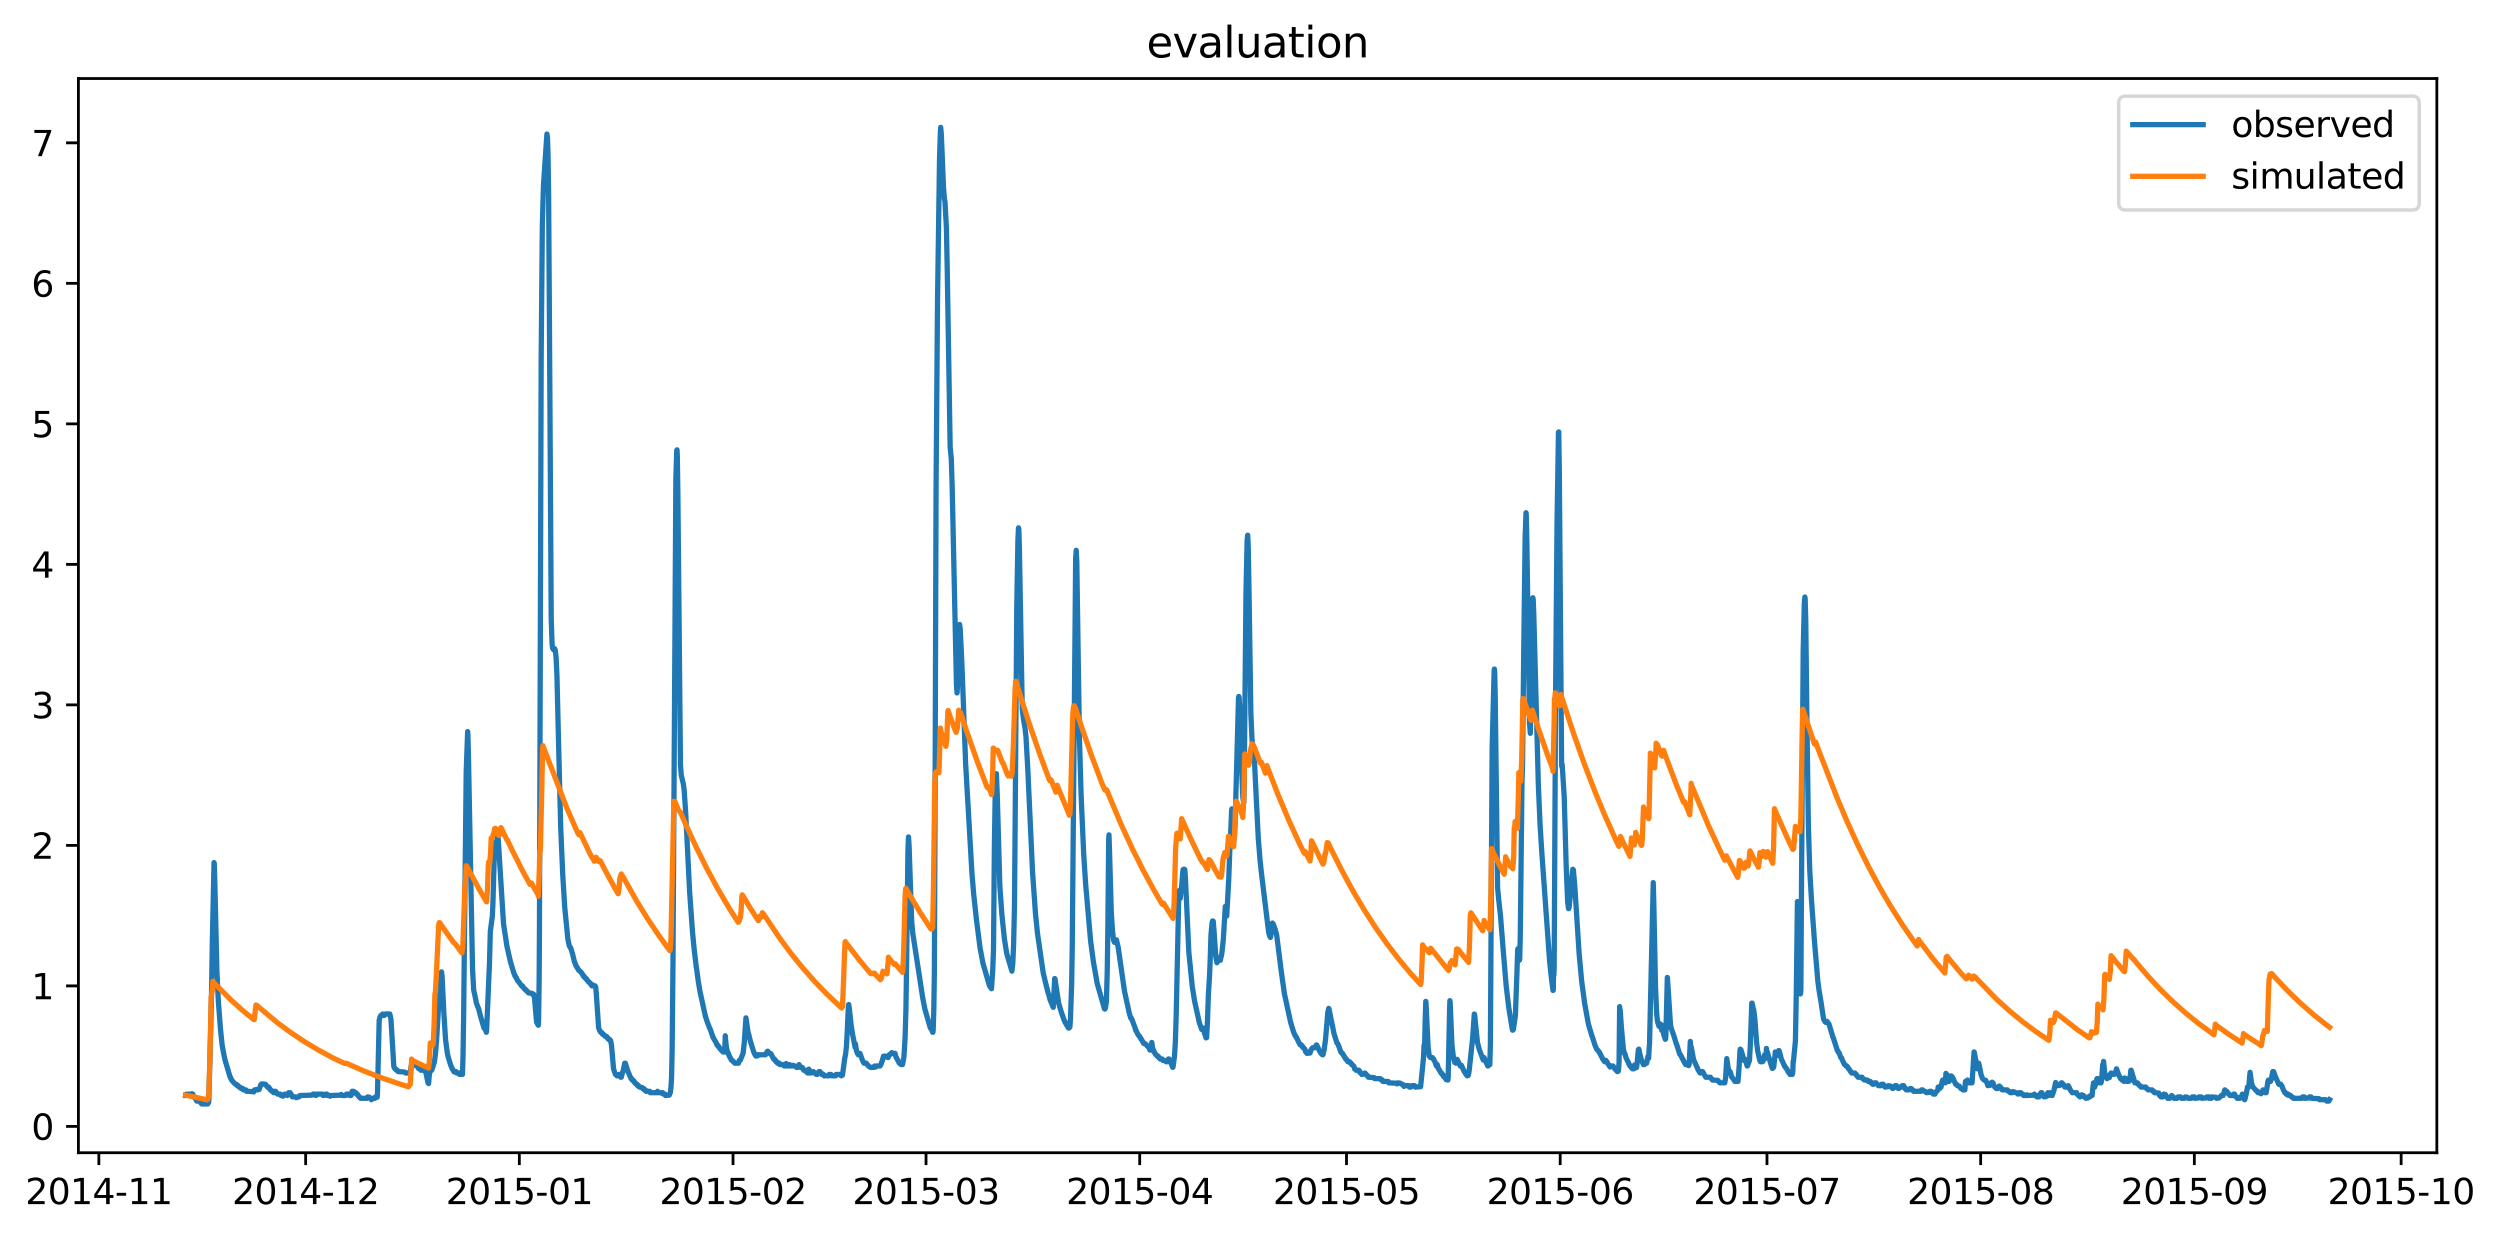 <?xml version="1.0" encoding="utf-8" standalone="no"?>
<!DOCTYPE svg PUBLIC "-//W3C//DTD SVG 1.1//EN"
  "http://www.w3.org/Graphics/SVG/1.1/DTD/svg11.dtd">
<svg xmlns:xlink="http://www.w3.org/1999/xlink" width="710.378pt" height="351.436pt" viewBox="0 0 710.378 351.436" xmlns="http://www.w3.org/2000/svg" version="1.1">
 <defs>
  <style type="text/css">*{stroke-linejoin: round; stroke-linecap: butt}</style>
 </defs>
 <g id="figure_1">
  <g id="patch_1">
   <path d="M 0 351.436 
L 710.378 351.436 
L 710.378 0 
L 0 0 
z
" style="fill: #ffffff"/>
  </g>
  <g id="axes_1">
   <g id="patch_2">
    <path d="M 22.277 327.558 
L 692.427 327.558 
L 692.427 22.318 
L 22.277 22.318 
z
" style="fill: #ffffff"/>
   </g>
   <g id="matplotlib.axis_1">
    <g id="xtick_1">
     <g id="line2d_1">
      <defs>
       <path id="ma8f10ececa" d="M 0 0 
L 0 3.5 
" style="stroke: #000000; stroke-width: 0.8"/>
      </defs>
      <g>
       <use xlink:href="#ma8f10ececa" x="28.091" y="327.558" style="stroke: #000000; stroke-width: 0.8"/>
      </g>
     </g>
     <g id="text_1">
      <!-- 2014-11 -->
      <g transform="translate(7.2 342.157) scale(0.1 -0.1)">
       <defs>
        <path id="DejaVuSans-32" d="M 1228 531 
L 3431 531 
L 3431 0 
L 469 0 
L 469 531 
Q 828 903 1448 1529 
Q 2069 2156 2228 2338 
Q 2531 2678 2651 2914 
Q 2772 3150 2772 3378 
Q 2772 3750 2511 3984 
Q 2250 4219 1831 4219 
Q 1534 4219 1204 4116 
Q 875 4013 500 3803 
L 500 4441 
Q 881 4594 1212 4672 
Q 1544 4750 1819 4750 
Q 2544 4750 2975 4387 
Q 3406 4025 3406 3419 
Q 3406 3131 3298 2873 
Q 3191 2616 2906 2266 
Q 2828 2175 2409 1742 
Q 1991 1309 1228 531 
z
" transform="scale(0.016)"/>
        <path id="DejaVuSans-30" d="M 2034 4250 
Q 1547 4250 1301 3770 
Q 1056 3291 1056 2328 
Q 1056 1369 1301 889 
Q 1547 409 2034 409 
Q 2525 409 2770 889 
Q 3016 1369 3016 2328 
Q 3016 3291 2770 3770 
Q 2525 4250 2034 4250 
z
M 2034 4750 
Q 2819 4750 3233 4129 
Q 3647 3509 3647 2328 
Q 3647 1150 3233 529 
Q 2819 -91 2034 -91 
Q 1250 -91 836 529 
Q 422 1150 422 2328 
Q 422 3509 836 4129 
Q 1250 4750 2034 4750 
z
" transform="scale(0.016)"/>
        <path id="DejaVuSans-31" d="M 794 531 
L 1825 531 
L 1825 4091 
L 703 3866 
L 703 4441 
L 1819 4666 
L 2450 4666 
L 2450 531 
L 3481 531 
L 3481 0 
L 794 0 
L 794 531 
z
" transform="scale(0.016)"/>
        <path id="DejaVuSans-34" d="M 2419 4116 
L 825 1625 
L 2419 1625 
L 2419 4116 
z
M 2253 4666 
L 3047 4666 
L 3047 1625 
L 3713 1625 
L 3713 1100 
L 3047 1100 
L 3047 0 
L 2419 0 
L 2419 1100 
L 313 1100 
L 313 1709 
L 2253 4666 
z
" transform="scale(0.016)"/>
        <path id="DejaVuSans-2d" d="M 313 2009 
L 1997 2009 
L 1997 1497 
L 313 1497 
L 313 2009 
z
" transform="scale(0.016)"/>
       </defs>
       <use xlink:href="#DejaVuSans-32"/>
       <use xlink:href="#DejaVuSans-30" x="63.623"/>
       <use xlink:href="#DejaVuSans-31" x="127.246"/>
       <use xlink:href="#DejaVuSans-34" x="190.869"/>
       <use xlink:href="#DejaVuSans-2d" x="254.492"/>
       <use xlink:href="#DejaVuSans-31" x="290.576"/>
       <use xlink:href="#DejaVuSans-31" x="354.199"/>
      </g>
     </g>
    </g>
    <g id="xtick_2">
     <g id="line2d_2">
      <g>
       <use xlink:href="#ma8f10ececa" x="86.851" y="327.558" style="stroke: #000000; stroke-width: 0.8"/>
      </g>
     </g>
     <g id="text_2">
      <!-- 2014-12 -->
      <g transform="translate(65.96 342.157) scale(0.1 -0.1)">
       <use xlink:href="#DejaVuSans-32"/>
       <use xlink:href="#DejaVuSans-30" x="63.623"/>
       <use xlink:href="#DejaVuSans-31" x="127.246"/>
       <use xlink:href="#DejaVuSans-34" x="190.869"/>
       <use xlink:href="#DejaVuSans-2d" x="254.492"/>
       <use xlink:href="#DejaVuSans-31" x="290.576"/>
       <use xlink:href="#DejaVuSans-32" x="354.199"/>
      </g>
     </g>
    </g>
    <g id="xtick_3">
     <g id="line2d_3">
      <g>
       <use xlink:href="#ma8f10ececa" x="147.57" y="327.558" style="stroke: #000000; stroke-width: 0.8"/>
      </g>
     </g>
     <g id="text_3">
      <!-- 2015-01 -->
      <g transform="translate(126.679 342.157) scale(0.1 -0.1)">
       <defs>
        <path id="DejaVuSans-35" d="M 691 4666 
L 3169 4666 
L 3169 4134 
L 1269 4134 
L 1269 2991 
Q 1406 3038 1543 3061 
Q 1681 3084 1819 3084 
Q 2600 3084 3056 2656 
Q 3513 2228 3513 1497 
Q 3513 744 3044 326 
Q 2575 -91 1722 -91 
Q 1428 -91 1123 -41 
Q 819 9 494 109 
L 494 744 
Q 775 591 1075 516 
Q 1375 441 1709 441 
Q 2250 441 2565 725 
Q 2881 1009 2881 1497 
Q 2881 1984 2565 2268 
Q 2250 2553 1709 2553 
Q 1456 2553 1204 2497 
Q 953 2441 691 2322 
L 691 4666 
z
" transform="scale(0.016)"/>
       </defs>
       <use xlink:href="#DejaVuSans-32"/>
       <use xlink:href="#DejaVuSans-30" x="63.623"/>
       <use xlink:href="#DejaVuSans-31" x="127.246"/>
       <use xlink:href="#DejaVuSans-35" x="190.869"/>
       <use xlink:href="#DejaVuSans-2d" x="254.492"/>
       <use xlink:href="#DejaVuSans-30" x="290.576"/>
       <use xlink:href="#DejaVuSans-31" x="354.199"/>
      </g>
     </g>
    </g>
    <g id="xtick_4">
     <g id="line2d_4">
      <g>
       <use xlink:href="#ma8f10ececa" x="208.289" y="327.558" style="stroke: #000000; stroke-width: 0.8"/>
      </g>
     </g>
     <g id="text_4">
      <!-- 2015-02 -->
      <g transform="translate(187.397 342.157) scale(0.1 -0.1)">
       <use xlink:href="#DejaVuSans-32"/>
       <use xlink:href="#DejaVuSans-30" x="63.623"/>
       <use xlink:href="#DejaVuSans-31" x="127.246"/>
       <use xlink:href="#DejaVuSans-35" x="190.869"/>
       <use xlink:href="#DejaVuSans-2d" x="254.492"/>
       <use xlink:href="#DejaVuSans-30" x="290.576"/>
       <use xlink:href="#DejaVuSans-32" x="354.199"/>
      </g>
     </g>
    </g>
    <g id="xtick_5">
     <g id="line2d_5">
      <g>
       <use xlink:href="#ma8f10ececa" x="263.132" y="327.558" style="stroke: #000000; stroke-width: 0.8"/>
      </g>
     </g>
     <g id="text_5">
      <!-- 2015-03 -->
      <g transform="translate(242.24 342.157) scale(0.1 -0.1)">
       <defs>
        <path id="DejaVuSans-33" d="M 2597 2516 
Q 3050 2419 3304 2112 
Q 3559 1806 3559 1356 
Q 3559 666 3084 287 
Q 2609 -91 1734 -91 
Q 1441 -91 1130 -33 
Q 819 25 488 141 
L 488 750 
Q 750 597 1062 519 
Q 1375 441 1716 441 
Q 2309 441 2620 675 
Q 2931 909 2931 1356 
Q 2931 1769 2642 2001 
Q 2353 2234 1838 2234 
L 1294 2234 
L 1294 2753 
L 1863 2753 
Q 2328 2753 2575 2939 
Q 2822 3125 2822 3475 
Q 2822 3834 2567 4026 
Q 2313 4219 1838 4219 
Q 1578 4219 1281 4162 
Q 984 4106 628 3988 
L 628 4550 
Q 988 4650 1302 4700 
Q 1616 4750 1894 4750 
Q 2613 4750 3031 4423 
Q 3450 4097 3450 3541 
Q 3450 3153 3228 2886 
Q 3006 2619 2597 2516 
z
" transform="scale(0.016)"/>
       </defs>
       <use xlink:href="#DejaVuSans-32"/>
       <use xlink:href="#DejaVuSans-30" x="63.623"/>
       <use xlink:href="#DejaVuSans-31" x="127.246"/>
       <use xlink:href="#DejaVuSans-35" x="190.869"/>
       <use xlink:href="#DejaVuSans-2d" x="254.492"/>
       <use xlink:href="#DejaVuSans-30" x="290.576"/>
       <use xlink:href="#DejaVuSans-33" x="354.199"/>
      </g>
     </g>
    </g>
    <g id="xtick_6">
     <g id="line2d_6">
      <g>
       <use xlink:href="#ma8f10ececa" x="323.85" y="327.558" style="stroke: #000000; stroke-width: 0.8"/>
      </g>
     </g>
     <g id="text_6">
      <!-- 2015-04 -->
      <g transform="translate(302.959 342.157) scale(0.1 -0.1)">
       <use xlink:href="#DejaVuSans-32"/>
       <use xlink:href="#DejaVuSans-30" x="63.623"/>
       <use xlink:href="#DejaVuSans-31" x="127.246"/>
       <use xlink:href="#DejaVuSans-35" x="190.869"/>
       <use xlink:href="#DejaVuSans-2d" x="254.492"/>
       <use xlink:href="#DejaVuSans-30" x="290.576"/>
       <use xlink:href="#DejaVuSans-34" x="354.199"/>
      </g>
     </g>
    </g>
    <g id="xtick_7">
     <g id="line2d_7">
      <g>
       <use xlink:href="#ma8f10ececa" x="382.61" y="327.558" style="stroke: #000000; stroke-width: 0.8"/>
      </g>
     </g>
     <g id="text_7">
      <!-- 2015-05 -->
      <g transform="translate(361.719 342.157) scale(0.1 -0.1)">
       <use xlink:href="#DejaVuSans-32"/>
       <use xlink:href="#DejaVuSans-30" x="63.623"/>
       <use xlink:href="#DejaVuSans-31" x="127.246"/>
       <use xlink:href="#DejaVuSans-35" x="190.869"/>
       <use xlink:href="#DejaVuSans-2d" x="254.492"/>
       <use xlink:href="#DejaVuSans-30" x="290.576"/>
       <use xlink:href="#DejaVuSans-35" x="354.199"/>
      </g>
     </g>
    </g>
    <g id="xtick_8">
     <g id="line2d_8">
      <g>
       <use xlink:href="#ma8f10ececa" x="443.329" y="327.558" style="stroke: #000000; stroke-width: 0.8"/>
      </g>
     </g>
     <g id="text_8">
      <!-- 2015-06 -->
      <g transform="translate(422.437 342.157) scale(0.1 -0.1)">
       <defs>
        <path id="DejaVuSans-36" d="M 2113 2584 
Q 1688 2584 1439 2293 
Q 1191 2003 1191 1497 
Q 1191 994 1439 701 
Q 1688 409 2113 409 
Q 2538 409 2786 701 
Q 3034 994 3034 1497 
Q 3034 2003 2786 2293 
Q 2538 2584 2113 2584 
z
M 3366 4563 
L 3366 3988 
Q 3128 4100 2886 4159 
Q 2644 4219 2406 4219 
Q 1781 4219 1451 3797 
Q 1122 3375 1075 2522 
Q 1259 2794 1537 2939 
Q 1816 3084 2150 3084 
Q 2853 3084 3261 2657 
Q 3669 2231 3669 1497 
Q 3669 778 3244 343 
Q 2819 -91 2113 -91 
Q 1303 -91 875 529 
Q 447 1150 447 2328 
Q 447 3434 972 4092 
Q 1497 4750 2381 4750 
Q 2619 4750 2861 4703 
Q 3103 4656 3366 4563 
z
" transform="scale(0.016)"/>
       </defs>
       <use xlink:href="#DejaVuSans-32"/>
       <use xlink:href="#DejaVuSans-30" x="63.623"/>
       <use xlink:href="#DejaVuSans-31" x="127.246"/>
       <use xlink:href="#DejaVuSans-35" x="190.869"/>
       <use xlink:href="#DejaVuSans-2d" x="254.492"/>
       <use xlink:href="#DejaVuSans-30" x="290.576"/>
       <use xlink:href="#DejaVuSans-36" x="354.199"/>
      </g>
     </g>
    </g>
    <g id="xtick_9">
     <g id="line2d_9">
      <g>
       <use xlink:href="#ma8f10ececa" x="502.089" y="327.558" style="stroke: #000000; stroke-width: 0.8"/>
      </g>
     </g>
     <g id="text_9">
      <!-- 2015-07 -->
      <g transform="translate(481.198 342.157) scale(0.1 -0.1)">
       <defs>
        <path id="DejaVuSans-37" d="M 525 4666 
L 3525 4666 
L 3525 4397 
L 1831 0 
L 1172 0 
L 2766 4134 
L 525 4134 
L 525 4666 
z
" transform="scale(0.016)"/>
       </defs>
       <use xlink:href="#DejaVuSans-32"/>
       <use xlink:href="#DejaVuSans-30" x="63.623"/>
       <use xlink:href="#DejaVuSans-31" x="127.246"/>
       <use xlink:href="#DejaVuSans-35" x="190.869"/>
       <use xlink:href="#DejaVuSans-2d" x="254.492"/>
       <use xlink:href="#DejaVuSans-30" x="290.576"/>
       <use xlink:href="#DejaVuSans-37" x="354.199"/>
      </g>
     </g>
    </g>
    <g id="xtick_10">
     <g id="line2d_10">
      <g>
       <use xlink:href="#ma8f10ececa" x="562.808" y="327.558" style="stroke: #000000; stroke-width: 0.8"/>
      </g>
     </g>
     <g id="text_10">
      <!-- 2015-08 -->
      <g transform="translate(541.916 342.157) scale(0.1 -0.1)">
       <defs>
        <path id="DejaVuSans-38" d="M 2034 2216 
Q 1584 2216 1326 1975 
Q 1069 1734 1069 1313 
Q 1069 891 1326 650 
Q 1584 409 2034 409 
Q 2484 409 2743 651 
Q 3003 894 3003 1313 
Q 3003 1734 2745 1975 
Q 2488 2216 2034 2216 
z
M 1403 2484 
Q 997 2584 770 2862 
Q 544 3141 544 3541 
Q 544 4100 942 4425 
Q 1341 4750 2034 4750 
Q 2731 4750 3128 4425 
Q 3525 4100 3525 3541 
Q 3525 3141 3298 2862 
Q 3072 2584 2669 2484 
Q 3125 2378 3379 2068 
Q 3634 1759 3634 1313 
Q 3634 634 3220 271 
Q 2806 -91 2034 -91 
Q 1263 -91 848 271 
Q 434 634 434 1313 
Q 434 1759 690 2068 
Q 947 2378 1403 2484 
z
M 1172 3481 
Q 1172 3119 1398 2916 
Q 1625 2713 2034 2713 
Q 2441 2713 2670 2916 
Q 2900 3119 2900 3481 
Q 2900 3844 2670 4047 
Q 2441 4250 2034 4250 
Q 1625 4250 1398 4047 
Q 1172 3844 1172 3481 
z
" transform="scale(0.016)"/>
       </defs>
       <use xlink:href="#DejaVuSans-32"/>
       <use xlink:href="#DejaVuSans-30" x="63.623"/>
       <use xlink:href="#DejaVuSans-31" x="127.246"/>
       <use xlink:href="#DejaVuSans-35" x="190.869"/>
       <use xlink:href="#DejaVuSans-2d" x="254.492"/>
       <use xlink:href="#DejaVuSans-30" x="290.576"/>
       <use xlink:href="#DejaVuSans-38" x="354.199"/>
      </g>
     </g>
    </g>
    <g id="xtick_11">
     <g id="line2d_11">
      <g>
       <use xlink:href="#ma8f10ececa" x="623.526" y="327.558" style="stroke: #000000; stroke-width: 0.8"/>
      </g>
     </g>
     <g id="text_11">
      <!-- 2015-09 -->
      <g transform="translate(602.635 342.157) scale(0.1 -0.1)">
       <defs>
        <path id="DejaVuSans-39" d="M 703 97 
L 703 672 
Q 941 559 1184 500 
Q 1428 441 1663 441 
Q 2288 441 2617 861 
Q 2947 1281 2994 2138 
Q 2813 1869 2534 1725 
Q 2256 1581 1919 1581 
Q 1219 1581 811 2004 
Q 403 2428 403 3163 
Q 403 3881 828 4315 
Q 1253 4750 1959 4750 
Q 2769 4750 3195 4129 
Q 3622 3509 3622 2328 
Q 3622 1225 3098 567 
Q 2575 -91 1691 -91 
Q 1453 -91 1209 -44 
Q 966 3 703 97 
z
M 1959 2075 
Q 2384 2075 2632 2365 
Q 2881 2656 2881 3163 
Q 2881 3666 2632 3958 
Q 2384 4250 1959 4250 
Q 1534 4250 1286 3958 
Q 1038 3666 1038 3163 
Q 1038 2656 1286 2365 
Q 1534 2075 1959 2075 
z
" transform="scale(0.016)"/>
       </defs>
       <use xlink:href="#DejaVuSans-32"/>
       <use xlink:href="#DejaVuSans-30" x="63.623"/>
       <use xlink:href="#DejaVuSans-31" x="127.246"/>
       <use xlink:href="#DejaVuSans-35" x="190.869"/>
       <use xlink:href="#DejaVuSans-2d" x="254.492"/>
       <use xlink:href="#DejaVuSans-30" x="290.576"/>
       <use xlink:href="#DejaVuSans-39" x="354.199"/>
      </g>
     </g>
    </g>
    <g id="xtick_12">
     <g id="line2d_12">
      <g>
       <use xlink:href="#ma8f10ececa" x="682.286" y="327.558" style="stroke: #000000; stroke-width: 0.8"/>
      </g>
     </g>
     <g id="text_12">
      <!-- 2015-10 -->
      <g transform="translate(661.395 342.157) scale(0.1 -0.1)">
       <use xlink:href="#DejaVuSans-32"/>
       <use xlink:href="#DejaVuSans-30" x="63.623"/>
       <use xlink:href="#DejaVuSans-31" x="127.246"/>
       <use xlink:href="#DejaVuSans-35" x="190.869"/>
       <use xlink:href="#DejaVuSans-2d" x="254.492"/>
       <use xlink:href="#DejaVuSans-31" x="290.576"/>
       <use xlink:href="#DejaVuSans-30" x="354.199"/>
      </g>
     </g>
    </g>
   </g>
   <g id="matplotlib.axis_2">
    <g id="ytick_1">
     <g id="line2d_13">
      <defs>
       <path id="m98160c2b4e" d="M 0 0 
L -3.5 0 
" style="stroke: #000000; stroke-width: 0.8"/>
      </defs>
      <g>
       <use xlink:href="#m98160c2b4e" x="22.277" y="320.072" style="stroke: #000000; stroke-width: 0.8"/>
      </g>
     </g>
     <g id="text_13">
      <!-- 0 -->
      <g transform="translate(8.914 323.871) scale(0.1 -0.1)">
       <use xlink:href="#DejaVuSans-30"/>
      </g>
     </g>
    </g>
    <g id="ytick_2">
     <g id="line2d_14">
      <g>
       <use xlink:href="#m98160c2b4e" x="22.277" y="280.145" style="stroke: #000000; stroke-width: 0.8"/>
      </g>
     </g>
     <g id="text_14">
      <!-- 1 -->
      <g transform="translate(8.914 283.944) scale(0.1 -0.1)">
       <use xlink:href="#DejaVuSans-31"/>
      </g>
     </g>
    </g>
    <g id="ytick_3">
     <g id="line2d_15">
      <g>
       <use xlink:href="#m98160c2b4e" x="22.277" y="240.218" style="stroke: #000000; stroke-width: 0.8"/>
      </g>
     </g>
     <g id="text_15">
      <!-- 2 -->
      <g transform="translate(8.914 244.018) scale(0.1 -0.1)">
       <use xlink:href="#DejaVuSans-32"/>
      </g>
     </g>
    </g>
    <g id="ytick_4">
     <g id="line2d_16">
      <g>
       <use xlink:href="#m98160c2b4e" x="22.277" y="200.292" style="stroke: #000000; stroke-width: 0.8"/>
      </g>
     </g>
     <g id="text_16">
      <!-- 3 -->
      <g transform="translate(8.914 204.091) scale(0.1 -0.1)">
       <use xlink:href="#DejaVuSans-33"/>
      </g>
     </g>
    </g>
    <g id="ytick_5">
     <g id="line2d_17">
      <g>
       <use xlink:href="#m98160c2b4e" x="22.277" y="160.365" style="stroke: #000000; stroke-width: 0.8"/>
      </g>
     </g>
     <g id="text_17">
      <!-- 4 -->
      <g transform="translate(8.914 164.164) scale(0.1 -0.1)">
       <use xlink:href="#DejaVuSans-34"/>
      </g>
     </g>
    </g>
    <g id="ytick_6">
     <g id="line2d_18">
      <g>
       <use xlink:href="#m98160c2b4e" x="22.277" y="120.438" style="stroke: #000000; stroke-width: 0.8"/>
      </g>
     </g>
     <g id="text_18">
      <!-- 5 -->
      <g transform="translate(8.914 124.237) scale(0.1 -0.1)">
       <use xlink:href="#DejaVuSans-35"/>
      </g>
     </g>
    </g>
    <g id="ytick_7">
     <g id="line2d_19">
      <g>
       <use xlink:href="#m98160c2b4e" x="22.277" y="80.511" style="stroke: #000000; stroke-width: 0.8"/>
      </g>
     </g>
     <g id="text_19">
      <!-- 6 -->
      <g transform="translate(8.914 84.311) scale(0.1 -0.1)">
       <use xlink:href="#DejaVuSans-36"/>
      </g>
     </g>
    </g>
    <g id="ytick_8">
     <g id="line2d_20">
      <g>
       <use xlink:href="#m98160c2b4e" x="22.277" y="40.585" style="stroke: #000000; stroke-width: 0.8"/>
      </g>
     </g>
     <g id="text_20">
      <!-- 7 -->
      <g transform="translate(8.914 44.384) scale(0.1 -0.1)">
       <use xlink:href="#DejaVuSans-37"/>
      </g>
     </g>
    </g>
   </g>
   <g id="line2d_21">
    <path d="M 52.738 311.288 
L 52.82 311.288 
L 52.983 310.889 
L 53.146 310.989 
L 53.799 310.889 
L 53.962 311.288 
L 54.125 311.188 
L 54.533 310.789 
L 54.697 310.889 
L 54.778 310.889 
L 54.941 311.288 
L 55.268 311.787 
L 55.431 312.087 
L 55.513 312.186 
L 55.676 312.486 
L 55.758 312.486 
L 55.921 312.885 
L 56.819 312.885 
L 56.982 313.284 
L 57.145 313.284 
L 57.308 313.684 
L 59.022 313.684 
L 59.185 313.284 
L 59.267 313.284 
L 59.348 312.586 
L 60.083 283.838 
L 60.328 267.768 
L 60.817 245.109 
L 60.899 245.409 
L 61.062 251.398 
L 61.634 276.152 
L 62.042 284.437 
L 62.613 292.023 
L 63.103 296.815 
L 63.429 298.711 
L 63.919 301.107 
L 65.388 306.097 
L 65.469 306.097 
L 65.796 306.896 
L 65.877 306.896 
L 66.122 307.295 
L 66.285 307.395 
L 66.449 307.695 
L 66.612 307.794 
L 66.938 308.094 
L 67.183 308.094 
L 67.428 308.493 
L 67.673 308.493 
L 67.918 308.892 
L 68.326 308.992 
L 68.489 309.292 
L 68.571 309.192 
L 68.734 309.292 
L 68.979 309.292 
L 69.142 309.691 
L 69.876 309.691 
L 70.04 310.09 
L 71.998 310.19 
L 72.08 310.29 
L 72.325 309.691 
L 72.406 309.791 
L 72.488 309.691 
L 72.569 309.791 
L 72.814 309.591 
L 72.896 309.691 
L 72.978 309.591 
L 73.141 309.691 
L 73.63 309.591 
L 74.12 308.194 
L 74.202 308.293 
L 74.365 307.994 
L 75.426 308.094 
L 75.507 308.194 
L 75.671 308.493 
L 75.752 308.493 
L 75.997 308.892 
L 76.324 308.892 
L 76.487 309.292 
L 76.568 309.192 
L 76.65 309.292 
L 76.813 309.691 
L 77.058 309.791 
L 77.221 310.09 
L 77.548 310.09 
L 77.793 310.489 
L 77.874 310.489 
L 78.037 310.09 
L 78.282 310.09 
L 78.527 310.489 
L 78.609 310.489 
L 78.854 310.889 
L 79.67 310.889 
L 79.833 311.288 
L 80.323 311.288 
L 80.404 311.488 
L 80.567 311.288 
L 80.731 311.188 
L 80.894 310.889 
L 81.465 310.989 
L 81.628 311.288 
L 81.792 310.889 
L 82.036 310.489 
L 82.444 310.489 
L 82.608 310.889 
L 82.689 310.889 
L 82.852 311.288 
L 82.934 311.288 
L 83.097 311.687 
L 83.995 311.687 
L 84.158 311.887 
L 84.24 311.787 
L 84.321 311.887 
L 84.566 311.687 
L 84.974 311.687 
L 85.219 311.288 
L 88.647 311.188 
L 88.973 310.889 
L 89.463 310.889 
L 89.708 311.288 
L 89.953 311.188 
L 90.116 310.889 
L 91.666 310.889 
L 91.83 311.288 
L 92.483 311.188 
L 92.646 310.889 
L 92.891 310.889 
L 93.054 311.288 
L 93.707 311.288 
L 93.788 311.488 
L 93.952 311.288 
L 96.89 311.188 
L 96.971 310.989 
L 97.134 311.288 
L 98.195 311.288 
L 98.44 310.889 
L 99.093 310.889 
L 99.338 311.288 
L 99.746 311.288 
L 100.072 310.09 
L 100.317 310.09 
L 100.399 310.29 
L 100.48 310.09 
L 100.644 310.489 
L 101.133 310.489 
L 101.297 310.889 
L 101.541 310.889 
L 101.705 311.288 
L 101.786 311.288 
L 102.031 311.687 
L 102.276 311.787 
L 102.439 312.087 
L 104.316 312.087 
L 104.479 311.687 
L 104.969 311.787 
L 105.132 312.087 
L 105.377 312.087 
L 105.54 312.486 
L 105.948 312.087 
L 106.52 312.087 
L 106.683 311.687 
L 107.173 311.787 
L 107.254 310.889 
L 107.744 289.927 
L 107.989 288.929 
L 108.07 288.829 
L 108.234 288.53 
L 108.56 288.53 
L 108.723 288.13 
L 108.886 288.23 
L 109.05 288.53 
L 109.213 288.53 
L 109.458 288.13 
L 110.763 288.13 
L 111.09 289.628 
L 111.906 303.103 
L 112.232 303.702 
L 112.396 303.702 
L 112.641 304.101 
L 112.885 304.101 
L 113.13 304.5 
L 114.926 304.6 
L 115.252 304.9 
L 116.313 304.9 
L 116.476 304.5 
L 116.558 304.8 
L 116.966 302.304 
L 117.129 302.105 
L 117.864 302.105 
L 118.027 302.504 
L 118.108 302.504 
L 118.272 302.903 
L 118.68 303.003 
L 118.925 303.602 
L 119.088 303.702 
L 119.414 303.702 
L 119.577 304.101 
L 120.638 304.101 
L 120.802 304.5 
L 120.965 304.5 
L 121.291 306.097 
L 121.618 307.695 
L 121.781 307.894 
L 122.026 305 
L 122.189 304.7 
L 122.352 304.101 
L 122.679 304.101 
L 123.087 302.903 
L 123.25 302.105 
L 123.332 302.105 
L 123.413 301.905 
L 123.74 299.41 
L 124.066 295.417 
L 124.964 280.045 
L 125.209 277.949 
L 125.454 276.152 
L 125.617 277.35 
L 126.106 287.532 
L 126.596 295.317 
L 127.086 299.11 
L 127.412 300.608 
L 128.147 302.903 
L 128.228 303.003 
L 128.473 303.702 
L 128.555 303.702 
L 128.963 304.5 
L 129.044 304.6 
L 129.208 304.5 
L 129.616 304.5 
L 129.779 304.9 
L 130.432 304.9 
L 130.595 305.299 
L 131.411 305.299 
L 131.574 299.809 
L 131.738 289.029 
L 132.472 219.257 
L 132.88 207.878 
L 132.962 208.876 
L 133.125 215.564 
L 134.268 275.254 
L 134.594 281.343 
L 134.839 282.341 
L 135.084 283.539 
L 135.41 285.236 
L 135.492 285.336 
L 135.9 286.434 
L 135.981 286.533 
L 136.553 288.829 
L 136.797 289.628 
L 137.532 292.123 
L 137.614 292.123 
L 137.858 292.522 
L 137.94 292.622 
L 138.185 293.321 
L 138.266 292.822 
L 139.083 273.757 
L 139.327 264.574 
L 139.654 262.178 
L 139.899 260.381 
L 140.062 256.788 
L 140.552 239.619 
L 140.633 239.42 
L 140.796 240.218 
L 140.96 241.416 
L 141.041 241.017 
L 141.368 236.825 
L 141.449 237.124 
L 141.613 239.12 
L 143.082 262.577 
L 144.061 268.966 
L 145.04 273.258 
L 146.02 276.552 
L 146.101 276.652 
L 146.346 277.35 
L 146.428 277.35 
L 146.591 277.75 
L 146.672 277.75 
L 146.999 278.548 
L 147.08 278.548 
L 147.325 278.947 
L 147.489 279.047 
L 147.652 279.347 
L 147.733 279.446 
L 147.897 279.746 
L 148.06 279.846 
L 148.223 280.145 
L 148.468 280.145 
L 148.631 280.544 
L 148.794 280.644 
L 148.958 280.944 
L 149.202 281.043 
L 149.366 281.343 
L 149.61 281.443 
L 149.774 281.742 
L 150.018 281.842 
L 150.182 282.141 
L 151.161 282.241 
L 151.324 282.541 
L 151.651 282.541 
L 151.896 283.739 
L 152.467 290.426 
L 152.712 290.925 
L 152.793 291.025 
L 152.956 291.325 
L 153.038 289.927 
L 153.201 278.348 
L 153.283 264.274 
L 153.773 102.072 
L 154.099 64.441 
L 154.425 52.662 
L 155.405 38.089 
L 155.486 38.488 
L 155.568 39.087 
L 155.731 44.378 
L 155.894 55.757 
L 156.139 94.086 
L 156.629 175.936 
L 156.874 183.023 
L 157.037 184.221 
L 157.119 184.321 
L 157.282 184.62 
L 157.608 184.321 
L 157.772 184.72 
L 158.016 186.816 
L 158.261 192.107 
L 158.669 209.175 
L 159.322 235.028 
L 159.893 248.403 
L 160.465 257.786 
L 161.362 266.869 
L 161.526 267.668 
L 161.77 268.766 
L 162.097 269.365 
L 162.179 269.365 
L 162.505 270.463 
L 162.668 270.962 
L 163.239 273.358 
L 163.321 273.457 
L 163.729 274.555 
L 163.811 274.555 
L 163.974 274.955 
L 164.056 274.955 
L 164.464 275.753 
L 164.708 275.853 
L 165.361 276.552 
L 165.525 276.951 
L 165.606 276.951 
L 165.769 277.35 
L 165.933 277.35 
L 166.096 277.75 
L 166.259 277.75 
L 166.504 278.149 
L 166.667 278.149 
L 166.83 278.548 
L 166.994 278.648 
L 167.157 278.947 
L 167.402 279.047 
L 167.565 279.347 
L 167.728 279.347 
L 167.891 279.746 
L 168.055 279.746 
L 168.218 280.145 
L 168.381 279.846 
L 168.544 280.145 
L 168.626 279.945 
L 168.789 280.145 
L 169.115 280.145 
L 169.279 280.544 
L 169.442 282.341 
L 170.095 292.023 
L 170.421 292.922 
L 170.503 292.922 
L 170.666 293.321 
L 170.993 293.421 
L 171.237 293.92 
L 171.319 293.72 
L 171.564 294.119 
L 171.727 294.119 
L 171.89 294.419 
L 172.053 294.519 
L 172.38 294.519 
L 172.543 294.918 
L 172.706 294.918 
L 172.87 295.317 
L 173.196 295.317 
L 173.359 295.717 
L 173.522 295.717 
L 173.767 297.114 
L 174.339 303.702 
L 174.828 305.199 
L 175.318 305.698 
L 175.644 305.698 
L 175.808 305.299 
L 175.971 305.299 
L 176.134 305.698 
L 176.379 306.097 
L 176.542 306.097 
L 176.95 304.5 
L 177.032 304.5 
L 177.358 302.903 
L 177.521 302.105 
L 177.685 302.105 
L 178.419 304.401 
L 179.317 306.497 
L 179.48 306.497 
L 179.643 306.896 
L 179.888 306.896 
L 180.051 307.295 
L 180.215 307.295 
L 180.378 307.695 
L 180.623 307.794 
L 180.786 308.094 
L 181.031 308.094 
L 181.194 308.493 
L 181.439 308.493 
L 181.684 308.892 
L 182.418 308.992 
L 182.581 309.292 
L 182.908 309.292 
L 183.071 309.691 
L 183.397 309.691 
L 183.561 310.09 
L 184.622 310.09 
L 184.785 310.489 
L 186.662 310.489 
L 186.825 310.09 
L 186.988 310.489 
L 188.049 310.489 
L 188.131 310.689 
L 188.294 310.489 
L 188.376 310.589 
L 188.539 310.889 
L 188.947 310.889 
L 189.11 311.288 
L 190.008 311.188 
L 190.09 311.088 
L 190.171 311.188 
L 190.498 310.39 
L 190.661 308.892 
L 190.824 306.097 
L 190.987 298.312 
L 191.232 273.158 
L 192.048 136.01 
L 192.293 128.024 
L 192.375 127.825 
L 192.456 129.422 
L 192.619 140.401 
L 193.354 217.46 
L 193.599 220.355 
L 194.17 222.75 
L 194.415 224.647 
L 194.823 230.736 
L 195.231 238.821 
L 195.966 253.594 
L 196.782 264.873 
L 197.271 269.964 
L 197.843 274.755 
L 198.006 275.753 
L 198.414 278.847 
L 198.904 281.742 
L 200.454 288.829 
L 200.781 289.827 
L 201.27 291.225 
L 201.352 291.325 
L 201.597 292.123 
L 201.678 292.123 
L 201.842 292.522 
L 202.25 293.72 
L 202.658 294.918 
L 202.739 294.918 
L 202.902 295.317 
L 203.147 295.717 
L 203.229 295.816 
L 203.392 296.116 
L 203.474 296.216 
L 203.719 296.914 
L 203.882 296.914 
L 204.045 297.314 
L 204.208 297.314 
L 204.371 297.713 
L 204.453 297.713 
L 204.698 298.112 
L 205.432 298.911 
L 205.514 298.811 
L 205.677 298.911 
L 205.922 298.911 
L 206.085 294.319 
L 206.167 295.417 
L 206.412 297.613 
L 206.82 299.31 
L 206.983 299.31 
L 207.228 300.108 
L 207.473 300.508 
L 207.554 300.608 
L 207.799 301.206 
L 207.962 301.306 
L 208.207 301.406 
L 208.37 301.706 
L 208.615 301.805 
L 208.778 302.105 
L 209.839 302.105 
L 210.084 301.306 
L 210.329 301.306 
L 210.656 300.508 
L 211.145 299.31 
L 211.472 296.415 
L 211.961 289.228 
L 212.125 290.326 
L 212.614 293.72 
L 212.696 293.72 
L 213.267 296.016 
L 214.165 298.911 
L 214.246 299.01 
L 214.491 299.609 
L 214.818 300.108 
L 214.981 299.709 
L 215.226 299.709 
L 215.307 300.009 
L 215.471 299.709 
L 217.511 299.709 
L 217.674 299.31 
L 217.837 299.21 
L 218.082 298.711 
L 218.164 298.711 
L 218.327 298.911 
L 218.409 299.01 
L 218.572 299.31 
L 219.061 299.41 
L 219.306 299.909 
L 219.796 300.907 
L 220.041 300.907 
L 220.204 301.306 
L 220.367 301.306 
L 220.53 301.706 
L 220.775 301.706 
L 220.939 302.105 
L 221.428 302.105 
L 221.591 302.504 
L 221.673 302.404 
L 221.836 302.504 
L 222.571 302.504 
L 222.816 302.903 
L 223.305 302.903 
L 223.387 302.205 
L 223.468 302.304 
L 223.713 302.903 
L 224.203 302.903 
L 224.366 302.504 
L 224.774 302.903 
L 225.264 302.804 
L 225.346 302.704 
L 225.427 302.903 
L 225.509 302.804 
L 225.672 302.903 
L 226.162 303.003 
L 226.325 303.303 
L 226.651 303.303 
L 226.815 302.903 
L 226.896 302.903 
L 227.059 302.504 
L 227.467 303.303 
L 227.957 303.303 
L 228.12 303.702 
L 228.202 303.702 
L 228.365 304.101 
L 228.855 304.101 
L 229.018 304.5 
L 229.344 304.5 
L 229.508 304.9 
L 229.671 304.9 
L 229.834 303.802 
L 229.916 303.902 
L 230.161 304.9 
L 230.977 304.8 
L 231.14 304.5 
L 231.222 304.6 
L 231.385 304.9 
L 231.793 305 
L 231.956 305.299 
L 232.201 305.299 
L 232.446 304.9 
L 232.527 304.8 
L 232.691 304.5 
L 233.017 304.5 
L 233.262 304.9 
L 233.343 305 
L 233.507 305.299 
L 233.588 305.299 
L 233.67 305.099 
L 233.833 305.299 
L 233.996 305.299 
L 234.16 305.698 
L 235.465 305.698 
L 235.629 305.299 
L 236.118 305.299 
L 236.281 305.698 
L 237.424 305.698 
L 237.587 305.299 
L 238.648 305.299 
L 238.73 305.499 
L 238.893 305.399 
L 239.056 305.698 
L 239.138 305.499 
L 239.219 305.598 
L 239.383 305.499 
L 240.036 300.707 
L 240.28 299.51 
L 240.525 297.214 
L 240.77 292.522 
L 241.096 285.535 
L 241.178 285.435 
L 241.423 287.332 
L 241.831 291.125 
L 242.239 293.82 
L 242.81 296.715 
L 242.974 297.613 
L 243.055 296.615 
L 243.382 298.611 
L 243.626 299.31 
L 243.708 299.31 
L 243.871 299.709 
L 244.198 299.609 
L 244.361 299.31 
L 244.932 300.907 
L 245.259 301.706 
L 245.503 302.105 
L 246.156 302.105 
L 246.401 302.504 
L 246.564 302.604 
L 246.728 302.903 
L 246.972 303.003 
L 247.136 303.203 
L 247.299 303.303 
L 248.278 303.303 
L 248.523 302.903 
L 248.85 303.203 
L 249.013 302.903 
L 250.074 302.903 
L 250.237 302.504 
L 250.319 302.504 
L 250.563 301.706 
L 250.645 301.606 
L 251.053 300.108 
L 251.869 300.108 
L 252.032 300.408 
L 252.359 300.508 
L 252.522 300.009 
L 252.685 299.709 
L 253.012 299.609 
L 253.175 299.31 
L 253.338 299.31 
L 253.42 299.11 
L 253.665 299.31 
L 254.317 299.31 
L 254.644 300.508 
L 254.726 300.508 
L 254.889 300.907 
L 254.97 301.007 
L 255.215 301.506 
L 255.542 302.105 
L 255.868 302.105 
L 256.031 302.504 
L 256.439 302.504 
L 256.847 300.408 
L 257.174 295.118 
L 257.419 286.933 
L 257.664 270.064 
L 257.99 241.516 
L 258.153 237.823 
L 258.316 240.318 
L 259.051 261.779 
L 259.377 265.272 
L 261.091 276.352 
L 262.152 283.339 
L 262.805 286.733 
L 264.356 292.123 
L 264.601 292.123 
L 265.009 293.321 
L 265.09 293.321 
L 265.172 292.522 
L 265.335 287.432 
L 265.498 276.452 
L 265.661 239.719 
L 265.988 137.906 
L 266.396 85.702 
L 266.967 45.076 
L 267.212 37.39 
L 267.294 36.193 
L 267.457 37.79 
L 267.702 43.579 
L 268.11 53.561 
L 268.355 56.455 
L 268.518 57.354 
L 268.926 64.84 
L 269.171 77.217 
L 269.987 127.026 
L 270.313 130.42 
L 270.558 138.206 
L 271.782 194.702 
L 271.946 196.898 
L 272.027 195.8 
L 272.68 177.434 
L 272.843 178.731 
L 273.333 188.813 
L 274.394 217.161 
L 276.189 248.304 
L 276.679 254.093 
L 277.413 260.98 
L 278.474 269.265 
L 279.291 273.657 
L 281.168 280.145 
L 281.249 280.145 
L 281.412 280.544 
L 281.576 280.544 
L 281.739 280.944 
L 281.902 278.348 
L 282.065 276.152 
L 282.31 269.664 
L 282.555 240.418 
L 282.8 224.547 
L 283.045 219.856 
L 283.126 219.856 
L 283.371 225.845 
L 284.106 251.797 
L 284.677 259.782 
L 285.411 266.869 
L 286.064 270.962 
L 287.533 275.953 
L 287.778 273.956 
L 288.023 268.267 
L 288.268 257.087 
L 288.513 226.444 
L 288.921 171.944 
L 289.247 153.178 
L 289.41 149.984 
L 289.492 150.283 
L 289.655 155.474 
L 290.471 201.489 
L 290.798 204.184 
L 291.287 207.079 
L 291.532 209.375 
L 292.022 218.059 
L 293.409 248.004 
L 294.225 259.483 
L 294.797 265.173 
L 296.429 276.452 
L 297.163 279.546 
L 297.327 280.145 
L 297.898 282.441 
L 297.979 282.541 
L 298.388 284.138 
L 298.469 284.238 
L 298.714 284.936 
L 298.796 284.936 
L 299.04 285.735 
L 299.122 285.735 
L 299.285 286.234 
L 299.448 282.84 
L 299.693 278.049 
L 299.775 278.149 
L 300.836 285.136 
L 301.734 288.13 
L 301.815 288.23 
L 302.305 289.728 
L 302.386 289.827 
L 302.631 290.526 
L 302.713 290.526 
L 303.121 291.325 
L 303.203 291.325 
L 303.366 291.724 
L 303.447 291.824 
L 303.611 292.123 
L 303.774 292.123 
L 303.937 291.724 
L 304.019 291.824 
L 304.182 289.328 
L 304.508 279.646 
L 304.672 269.664 
L 305.651 158.568 
L 305.814 156.372 
L 305.977 159.766 
L 306.304 182.125 
L 306.712 209.275 
L 307.202 225.945 
L 307.936 242.814 
L 308.507 251.498 
L 309.895 267.369 
L 310.711 273.457 
L 311.772 279.446 
L 313.812 286.633 
L 313.894 286.533 
L 313.975 286.733 
L 314.138 286.234 
L 314.383 284.637 
L 314.628 275.753 
L 314.791 264.374 
L 315.036 238.422 
L 315.118 237.224 
L 315.281 242.115 
L 315.771 259.184 
L 316.097 264.374 
L 316.424 267.169 
L 316.668 267.768 
L 316.913 267.668 
L 317.158 267.169 
L 317.24 267.069 
L 317.729 269.165 
L 319.525 281.642 
L 320.912 288.031 
L 321.075 288.53 
L 321.32 289.328 
L 321.483 289.328 
L 321.81 290.127 
L 322.544 292.123 
L 322.789 292.922 
L 322.871 292.922 
L 323.034 293.321 
L 323.442 294.119 
L 323.605 294.219 
L 323.769 294.519 
L 323.85 294.519 
L 324.013 294.918 
L 324.095 294.918 
L 324.258 295.317 
L 324.34 295.317 
L 324.748 296.116 
L 324.83 296.116 
L 324.993 296.515 
L 325.482 296.615 
L 326.462 297.713 
L 326.543 297.713 
L 326.707 298.312 
L 326.788 298.112 
L 326.87 298.112 
L 326.951 298.412 
L 327.115 297.813 
L 327.278 296.216 
L 327.523 297.813 
L 327.931 298.911 
L 328.012 298.911 
L 328.176 299.31 
L 328.257 299.31 
L 328.42 299.709 
L 328.665 299.809 
L 328.828 300.108 
L 329.073 300.108 
L 329.237 300.508 
L 329.4 300.508 
L 329.645 300.907 
L 330.216 300.907 
L 330.461 301.306 
L 331.195 301.406 
L 331.358 301.706 
L 331.603 301.706 
L 332.011 300.907 
L 332.175 300.907 
L 332.338 301.306 
L 332.419 301.306 
L 332.746 302.105 
L 333.235 303.303 
L 333.317 303.203 
L 333.725 300.208 
L 333.97 296.315 
L 334.215 288.53 
L 334.949 254.392 
L 335.113 252.995 
L 335.194 253.394 
L 335.357 255.291 
L 335.602 253.195 
L 335.847 250.999 
L 336.01 248.603 
L 336.173 247.106 
L 336.337 247.006 
L 336.418 247.206 
L 336.582 247.006 
L 336.663 247.106 
L 336.826 249.202 
L 337.806 270.563 
L 338.785 280.345 
L 339.438 284.437 
L 340.825 290.726 
L 341.478 292.522 
L 341.56 292.323 
L 341.723 292.123 
L 341.886 292.123 
L 342.376 294.02 
L 342.458 294.119 
L 342.702 294.918 
L 342.866 294.818 
L 343.11 290.027 
L 343.355 282.74 
L 343.682 277.45 
L 343.845 273.657 
L 344.09 265.771 
L 344.416 262.178 
L 344.579 261.679 
L 344.743 261.779 
L 344.987 264.773 
L 345.477 271.96 
L 345.804 273.557 
L 346.456 272.16 
L 346.538 272.16 
L 346.783 272.858 
L 346.946 271.76 
L 347.028 271.76 
L 347.191 270.862 
L 347.599 267.069 
L 348.17 257.586 
L 348.334 258.485 
L 348.578 260.282 
L 349.15 249.801 
L 349.476 240.917 
L 349.721 236.126 
L 349.966 230.237 
L 350.047 229.837 
L 350.129 230.037 
L 350.374 234.429 
L 350.619 237.623 
L 350.7 238.022 
L 350.782 237.623 
L 351.027 231.434 
L 351.924 198.195 
L 352.006 197.896 
L 352.088 198.096 
L 352.251 200.891 
L 352.741 216.761 
L 353.149 226.543 
L 353.393 228.141 
L 353.475 226.444 
L 353.638 211.771 
L 354.046 168.45 
L 354.373 153.477 
L 354.536 152.08 
L 354.699 155.773 
L 354.944 170.347 
L 355.434 202.787 
L 355.76 210.074 
L 356.495 217.061 
L 356.984 227.142 
L 357.556 238.422 
L 358.045 244.411 
L 358.453 248.204 
L 360.494 264.973 
L 360.82 266.071 
L 360.983 266.37 
L 361.065 266.171 
L 361.555 262.278 
L 361.799 262.577 
L 362.207 263.775 
L 362.289 263.875 
L 362.779 265.771 
L 364.003 275.454 
L 364.411 278.448 
L 364.982 282.441 
L 366.696 290.326 
L 366.859 290.925 
L 367.594 293.321 
L 367.675 293.421 
L 367.92 294.119 
L 368.002 294.119 
L 368.165 294.519 
L 368.247 294.519 
L 368.41 294.918 
L 368.491 294.918 
L 368.818 295.717 
L 369.226 296.515 
L 369.308 296.615 
L 369.471 296.914 
L 369.797 296.914 
L 369.96 297.314 
L 370.124 297.314 
L 370.287 297.713 
L 370.45 297.713 
L 370.613 298.012 
L 370.777 298.112 
L 371.021 298.911 
L 371.185 299.01 
L 371.348 299.31 
L 372.246 299.21 
L 372.409 298.511 
L 372.49 298.511 
L 372.654 298.112 
L 372.817 298.012 
L 372.98 297.713 
L 373.633 297.713 
L 374.041 296.914 
L 374.204 297.014 
L 374.449 297.713 
L 374.531 297.713 
L 374.857 298.511 
L 374.939 298.611 
L 375.102 298.911 
L 375.184 299.01 
L 375.347 299.31 
L 375.592 299.41 
L 375.755 299.709 
L 375.918 299.709 
L 376 299.51 
L 376.163 298.511 
L 376.245 298.412 
L 376.653 295.317 
L 377.305 287.631 
L 377.55 286.533 
L 377.632 286.633 
L 378.203 289.528 
L 378.611 291.424 
L 379.019 293.521 
L 379.183 294.119 
L 379.917 296.415 
L 380.162 296.615 
L 380.407 297.314 
L 380.488 297.413 
L 380.978 298.911 
L 381.06 298.911 
L 381.304 299.31 
L 381.468 299.31 
L 381.876 300.108 
L 381.957 300.108 
L 382.121 300.508 
L 382.202 300.508 
L 382.365 300.907 
L 382.529 300.907 
L 382.692 301.306 
L 382.855 301.306 
L 383.018 301.706 
L 383.508 301.706 
L 383.753 302.105 
L 383.916 302.105 
L 384.079 302.504 
L 384.324 302.604 
L 384.487 302.804 
L 384.732 303.003 
L 384.895 303.702 
L 385.14 303.802 
L 385.303 304.101 
L 386.119 304.101 
L 386.201 304.5 
L 386.283 304.401 
L 386.446 304.5 
L 386.609 304.9 
L 386.691 304.9 
L 386.936 305.299 
L 387.67 305.199 
L 387.833 304.9 
L 387.997 305 
L 388.16 305.299 
L 388.241 305.299 
L 388.486 305.698 
L 388.649 305.698 
L 388.813 306.097 
L 390.445 306.197 
L 390.608 306.497 
L 392.24 306.497 
L 392.485 306.896 
L 392.812 306.896 
L 392.975 307.295 
L 394.444 307.295 
L 394.607 307.695 
L 396.892 307.794 
L 396.974 307.994 
L 397.137 307.695 
L 397.953 307.794 
L 398.116 307.994 
L 398.28 308.094 
L 398.688 308.194 
L 398.932 308.693 
L 399.096 308.493 
L 400.238 308.493 
L 400.483 308.892 
L 400.891 308.892 
L 401.136 308.493 
L 401.952 308.493 
L 402.115 308.892 
L 403.666 308.793 
L 404.156 304.001 
L 404.482 300.608 
L 404.645 297.014 
L 404.808 297.214 
L 404.972 289.628 
L 405.135 284.537 
L 405.217 285.336 
L 405.788 297.413 
L 406.114 300.108 
L 406.196 300.108 
L 406.441 300.508 
L 407.012 300.508 
L 407.257 300.907 
L 407.338 300.907 
L 407.502 301.306 
L 407.746 301.706 
L 408.155 302.903 
L 408.236 302.903 
L 408.399 302.504 
L 408.726 303.702 
L 408.889 303.802 
L 409.134 304.301 
L 409.46 304.9 
L 409.624 304.9 
L 409.787 305.299 
L 409.95 305.299 
L 410.113 305.698 
L 410.195 305.898 
L 410.276 305.698 
L 410.44 306.097 
L 410.521 306.097 
L 410.766 306.497 
L 410.848 306.497 
L 410.929 306.796 
L 411.093 306.497 
L 411.256 306.597 
L 411.419 306.896 
L 411.501 306.197 
L 411.909 286.334 
L 411.99 284.337 
L 412.072 284.936 
L 412.562 296.815 
L 412.97 300.308 
L 413.378 301.905 
L 413.459 301.805 
L 413.704 302.105 
L 414.031 301.007 
L 414.194 301.306 
L 414.928 302.903 
L 415.173 302.903 
L 415.255 302.704 
L 416.071 304.5 
L 416.152 304.5 
L 416.316 304.9 
L 416.397 304.9 
L 416.56 305.299 
L 416.724 305.299 
L 416.887 305.698 
L 417.213 305.598 
L 417.458 304.301 
L 418.438 295.118 
L 418.927 288.13 
L 419.009 288.33 
L 419.254 290.726 
L 419.825 296.216 
L 420.315 298.112 
L 421.049 300.108 
L 421.457 301.206 
L 421.539 301.206 
L 421.702 300.508 
L 422.028 301.306 
L 422.763 302.903 
L 422.845 302.903 
L 423.089 302.105 
L 423.334 302.504 
L 423.497 296.715 
L 423.987 212.869 
L 424.314 200.092 
L 424.558 190.51 
L 424.64 190.11 
L 424.722 191.009 
L 424.885 198.994 
L 425.538 252.196 
L 425.864 255.69 
L 426.354 260.082 
L 427.088 269.365 
L 427.986 280.145 
L 428.721 286.334 
L 429.455 290.925 
L 429.781 292.722 
L 429.863 292.722 
L 429.945 292.123 
L 430.026 292.522 
L 430.598 288.63 
L 431.006 277.35 
L 431.25 269.864 
L 431.332 269.565 
L 431.577 271.661 
L 431.74 272.858 
L 431.822 272.559 
L 431.985 266.071 
L 432.475 222.451 
L 432.638 217.161 
L 432.964 185.419 
L 433.372 152.579 
L 433.617 145.692 
L 433.699 146.49 
L 433.862 154.076 
L 434.597 205.183 
L 434.841 208.377 
L 435.005 201.29 
L 435.494 170.945 
L 435.576 169.847 
L 435.657 170.347 
L 435.821 174.339 
L 437.126 223.249 
L 437.616 234.429 
L 438.106 242.215 
L 440.309 272.958 
L 440.799 277.65 
L 441.289 281.443 
L 441.37 281.343 
L 441.452 275.853 
L 441.533 277.151 
L 441.615 275.054 
L 442.023 197.397 
L 442.431 148.686 
L 442.839 122.834 
L 442.921 122.734 
L 443.084 134.313 
L 443.737 217.66 
L 443.819 217.161 
L 443.9 217.26 
L 444.471 226.444 
L 445.043 246.407 
L 445.451 256.289 
L 445.696 258.185 
L 445.777 258.185 
L 445.94 257.287 
L 446.267 253.694 
L 446.838 247.305 
L 446.92 247.006 
L 447.001 247.106 
L 447.083 247.206 
L 447.491 251.997 
L 448.715 271.062 
L 449.45 278.947 
L 450.266 285.036 
L 451.327 290.925 
L 452.388 294.519 
L 452.469 294.619 
L 453.285 297.214 
L 453.367 297.314 
L 453.694 298.112 
L 453.857 298.212 
L 454.02 298.511 
L 454.102 298.511 
L 454.346 298.911 
L 454.428 298.911 
L 454.591 299.31 
L 454.673 299.41 
L 454.918 299.909 
L 455.407 300.907 
L 455.489 300.907 
L 455.652 301.306 
L 455.897 301.306 
L 455.979 301.706 
L 456.223 301.306 
L 456.305 301.306 
L 456.55 301.706 
L 456.632 301.706 
L 456.795 302.105 
L 456.876 302.205 
L 457.04 302.504 
L 457.121 302.604 
L 457.284 302.903 
L 457.448 303.003 
L 457.529 303.203 
L 457.692 302.903 
L 458.345 302.903 
L 458.59 303.303 
L 458.672 303.303 
L 458.835 303.702 
L 458.998 303.702 
L 459.161 304.101 
L 459.325 304.101 
L 459.57 304.5 
L 459.814 304.401 
L 459.896 304.101 
L 460.059 301.805 
L 460.222 286.034 
L 460.304 287.332 
L 460.386 287.032 
L 460.712 291.824 
L 461.283 298.012 
L 461.528 299.31 
L 461.691 299.31 
L 462.018 300.508 
L 462.589 301.706 
L 462.671 301.805 
L 462.916 302.504 
L 462.997 302.504 
L 463.16 302.903 
L 463.242 302.903 
L 463.487 303.303 
L 463.732 303.303 
L 463.895 303.702 
L 464.221 303.702 
L 464.466 302.604 
L 464.548 302.804 
L 464.629 302.903 
L 464.793 303.303 
L 464.956 303.402 
L 465.037 303.303 
L 465.201 302.005 
L 465.527 298.312 
L 465.69 298.112 
L 466.017 299.709 
L 466.425 301.206 
L 466.996 302.504 
L 467.241 302.504 
L 467.486 302.105 
L 467.894 302.105 
L 468.057 301.206 
L 468.302 300.108 
L 468.465 300.707 
L 468.628 297.513 
L 468.71 296.815 
L 469.771 250.799 
L 469.934 256.788 
L 470.424 280.744 
L 470.75 288.13 
L 470.995 290.326 
L 471.403 291.624 
L 471.648 291.125 
L 471.73 290.925 
L 472.219 292.822 
L 472.301 291.325 
L 472.791 294.119 
L 472.954 294.619 
L 473.199 295.317 
L 473.28 295.217 
L 473.362 294.119 
L 473.77 277.75 
L 473.851 278.548 
L 474.668 291.125 
L 474.912 292.323 
L 475.565 294.119 
L 476.3 296.515 
L 476.381 296.615 
L 477.279 299.51 
L 477.442 299.709 
L 477.524 299.709 
L 478.095 300.907 
L 478.177 300.907 
L 478.503 301.706 
L 478.585 301.706 
L 478.748 302.105 
L 478.83 302.105 
L 478.993 302.504 
L 479.727 302.604 
L 479.809 302.804 
L 479.972 302.504 
L 480.299 295.916 
L 480.38 297.214 
L 480.544 297.413 
L 480.788 298.711 
L 481.278 301.306 
L 481.36 301.406 
L 481.605 301.905 
L 482.584 304.101 
L 482.665 304.201 
L 482.829 304.5 
L 482.91 304.5 
L 483.074 304.9 
L 483.318 304.8 
L 483.482 304.5 
L 483.808 304.5 
L 483.971 304.9 
L 484.053 304.9 
L 484.216 305.299 
L 484.461 305.698 
L 484.543 305.798 
L 484.706 306.097 
L 486.012 306.097 
L 486.256 306.497 
L 486.338 306.497 
L 486.583 306.896 
L 488.133 306.996 
L 488.297 307.295 
L 488.541 307.395 
L 488.705 307.695 
L 490.092 307.695 
L 490.337 306.297 
L 490.663 300.807 
L 490.827 301.905 
L 491.071 303.502 
L 491.316 304.5 
L 491.643 304.5 
L 492.051 305.998 
L 492.54 306.597 
L 492.704 306.896 
L 492.785 306.896 
L 492.948 307.295 
L 493.601 307.295 
L 493.765 306.896 
L 493.846 307.295 
L 494.173 303.103 
L 494.417 298.511 
L 494.499 298.112 
L 494.581 298.212 
L 494.662 298.212 
L 495.642 301.406 
L 495.886 301.007 
L 496.213 302.005 
L 496.458 302.903 
L 496.539 302.903 
L 497.111 301.306 
L 497.355 297.014 
L 497.6 289.827 
L 497.764 285.036 
L 497.845 285.036 
L 498.172 286.533 
L 498.335 287.032 
L 498.661 289.827 
L 499.151 296.315 
L 499.477 298.811 
L 500.049 301.306 
L 500.13 301.306 
L 500.293 301.706 
L 500.457 301.306 
L 500.702 301.706 
L 500.946 301.606 
L 501.436 299.709 
L 501.518 299.909 
L 501.762 300.707 
L 501.844 299.909 
L 501.926 297.913 
L 502.089 299.11 
L 502.171 298.911 
L 503.476 303.303 
L 503.64 303.602 
L 503.966 303.303 
L 504.048 302.903 
L 504.456 298.911 
L 504.537 298.911 
L 504.782 299.709 
L 504.945 299.709 
L 505.027 299.909 
L 505.19 299.51 
L 505.435 298.511 
L 505.517 298.511 
L 505.761 299.31 
L 506.169 300.907 
L 507.067 302.903 
L 507.149 302.903 
L 507.312 303.303 
L 507.475 303.402 
L 507.638 303.702 
L 507.72 303.702 
L 508.047 304.5 
L 508.128 304.5 
L 508.373 304.9 
L 508.455 304.9 
L 508.618 305.299 
L 509.271 305.299 
L 509.352 305.099 
L 509.434 304.401 
L 509.516 301.606 
L 509.597 301.706 
L 510.168 295.816 
L 510.413 282.441 
L 510.74 256.189 
L 510.821 257.287 
L 511.556 282.441 
L 511.637 282.341 
L 511.719 281.043 
L 511.882 254.193 
L 512.372 185.319 
L 512.698 171.345 
L 512.862 169.648 
L 512.943 170.347 
L 513.106 176.136 
L 513.433 204.384 
L 513.841 234.229 
L 514.249 247.405 
L 514.739 255.79 
L 515.555 267.069 
L 516.534 278.748 
L 516.861 281.243 
L 517.35 284.138 
L 518.166 289.528 
L 518.574 290.326 
L 518.819 290.526 
L 518.982 290.526 
L 519.146 290.227 
L 519.717 291.025 
L 520.859 294.818 
L 520.941 294.918 
L 521.186 295.717 
L 521.594 296.914 
L 522.084 298.511 
L 522.165 298.511 
L 522.328 298.911 
L 522.41 298.911 
L 522.573 299.31 
L 522.655 299.31 
L 523.063 300.508 
L 523.226 300.508 
L 523.553 301.306 
L 524.124 302.504 
L 524.369 302.604 
L 524.532 302.903 
L 524.858 303.003 
L 525.022 303.303 
L 525.103 303.303 
L 525.266 303.702 
L 525.43 303.802 
L 525.593 304.101 
L 525.675 304.101 
L 525.838 304.5 
L 525.919 304.5 
L 526.164 304.9 
L 527.062 304.9 
L 527.307 305.299 
L 527.47 305.299 
L 527.633 305.698 
L 527.796 305.798 
L 527.96 306.097 
L 529.102 306.097 
L 529.265 306.497 
L 529.592 306.597 
L 529.755 306.896 
L 530.571 306.896 
L 530.653 307.096 
L 530.734 306.996 
L 530.898 307.295 
L 531.469 307.295 
L 531.632 307.695 
L 531.959 307.695 
L 532.122 308.094 
L 532.367 308.094 
L 532.611 307.695 
L 533.101 307.695 
L 533.346 308.094 
L 533.591 308.194 
L 533.754 308.493 
L 534.407 308.493 
L 534.652 308.094 
L 535.141 308.094 
L 535.305 308.493 
L 535.386 308.493 
L 535.631 308.892 
L 536.366 308.793 
L 536.529 308.493 
L 537.182 308.593 
L 537.345 308.892 
L 537.59 308.892 
L 537.753 309.292 
L 538.079 309.192 
L 538.243 308.892 
L 538.324 308.892 
L 538.487 308.493 
L 538.896 308.493 
L 539.14 308.992 
L 539.222 308.992 
L 539.385 309.292 
L 539.548 309.292 
L 539.712 308.892 
L 540.283 308.892 
L 540.528 308.493 
L 540.936 308.493 
L 541.262 309.292 
L 541.507 309.292 
L 541.67 309.691 
L 542.405 309.691 
L 542.568 309.491 
L 542.65 309.591 
L 542.813 309.292 
L 543.058 309.292 
L 543.303 309.691 
L 543.547 309.691 
L 543.711 310.09 
L 545.833 310.09 
L 545.996 309.691 
L 546.322 309.691 
L 546.485 309.99 
L 546.567 309.891 
L 546.812 310.09 
L 547.22 310.19 
L 547.383 310.489 
L 548.199 310.39 
L 548.362 310.09 
L 548.771 310.09 
L 548.934 310.489 
L 549.179 310.489 
L 549.342 310.889 
L 549.831 310.889 
L 549.995 310.489 
L 550.24 310.09 
L 550.321 310.09 
L 550.484 309.891 
L 550.648 309.791 
L 550.729 308.892 
L 550.811 309.092 
L 550.892 309.292 
L 551.056 308.793 
L 551.3 309.192 
L 551.464 308.892 
L 551.545 308.892 
L 551.79 307.595 
L 552.035 306.896 
L 552.198 307.295 
L 552.525 307.295 
L 552.688 307.695 
L 552.769 307.695 
L 552.933 305 
L 553.096 305.299 
L 553.178 305.299 
L 553.341 305.798 
L 553.749 307.295 
L 553.83 307.295 
L 553.994 306.796 
L 554.32 305.698 
L 554.565 305.798 
L 554.728 306.097 
L 554.81 306.097 
L 555.707 308.094 
L 555.952 308.094 
L 556.197 308.493 
L 556.687 308.593 
L 556.85 308.892 
L 557.013 308.992 
L 557.176 309.292 
L 557.585 309.292 
L 557.748 309.691 
L 558.319 309.691 
L 558.482 307.295 
L 558.645 307.695 
L 559.054 306.896 
L 559.462 307.695 
L 560.359 307.695 
L 560.931 298.911 
L 561.012 299.01 
L 561.583 302.205 
L 561.828 303.702 
L 561.992 303.103 
L 562.155 302.105 
L 562.236 302.105 
L 562.4 302.704 
L 562.971 305.598 
L 563.052 305.698 
L 563.297 306.397 
L 563.787 306.896 
L 564.277 306.996 
L 564.521 307.595 
L 564.603 307.695 
L 564.848 308.493 
L 565.501 308.393 
L 565.746 307.695 
L 565.99 307.595 
L 566.072 307.495 
L 566.235 307.695 
L 566.317 307.695 
L 566.562 308.493 
L 566.643 308.493 
L 566.807 308.892 
L 567.051 308.992 
L 567.215 309.292 
L 567.704 309.292 
L 567.868 308.892 
L 567.949 308.892 
L 568.112 308.593 
L 568.276 308.892 
L 568.439 308.892 
L 568.602 309.292 
L 568.765 309.292 
L 568.928 309.691 
L 570.397 309.691 
L 570.642 310.09 
L 571.05 310.19 
L 571.214 310.489 
L 571.785 310.489 
L 571.948 310.19 
L 572.438 310.29 
L 572.683 310.489 
L 573.254 310.589 
L 573.417 310.889 
L 573.662 310.489 
L 573.744 310.689 
L 573.907 310.489 
L 574.233 310.489 
L 574.396 310.889 
L 574.804 310.889 
L 575.049 311.288 
L 575.865 311.288 
L 575.947 311.088 
L 576.11 311.288 
L 576.192 311.188 
L 576.355 311.288 
L 577.824 311.188 
L 578.069 310.889 
L 578.232 311.288 
L 578.64 311.288 
L 578.803 311.687 
L 578.967 311.587 
L 579.048 311.288 
L 579.211 311.687 
L 579.375 311.687 
L 579.701 310.889 
L 579.783 310.889 
L 579.946 310.489 
L 580.191 310.489 
L 580.517 311.288 
L 580.68 311.388 
L 580.844 311.687 
L 581.415 311.587 
L 581.66 310.889 
L 581.741 310.889 
L 581.905 310.489 
L 582.231 311.288 
L 582.313 311.188 
L 582.558 310.489 
L 582.639 310.489 
L 582.802 310.889 
L 582.884 310.989 
L 583.047 311.288 
L 583.129 311.288 
L 583.618 309.891 
L 584.108 307.595 
L 584.516 308.194 
L 584.679 308.493 
L 585.332 308.393 
L 585.577 308.094 
L 585.74 307.695 
L 585.822 307.894 
L 585.904 307.695 
L 586.148 308.094 
L 586.393 308.194 
L 586.72 308.892 
L 587.454 308.892 
L 587.699 308.493 
L 587.862 308.892 
L 587.944 308.892 
L 588.189 309.591 
L 588.352 309.791 
L 588.515 310.09 
L 588.597 310.09 
L 588.842 310.489 
L 590.066 310.489 
L 590.229 310.889 
L 590.392 310.989 
L 590.555 311.288 
L 590.882 311.388 
L 591.045 311.687 
L 591.29 311.288 
L 591.453 311.288 
L 591.535 311.088 
L 591.698 311.288 
L 592.024 311.288 
L 592.188 311.687 
L 592.432 311.687 
L 592.677 312.087 
L 593.249 311.987 
L 593.412 311.687 
L 593.657 311.687 
L 593.738 311.488 
L 593.82 311.687 
L 593.901 311.587 
L 594.065 311.288 
L 594.473 311.288 
L 594.718 308.793 
L 594.881 307.695 
L 594.962 307.894 
L 595.207 308.892 
L 595.37 308.393 
L 595.86 306.497 
L 595.942 306.696 
L 596.023 306.497 
L 596.105 306.696 
L 596.187 306.497 
L 596.431 307.395 
L 596.595 307.695 
L 597.003 307.695 
L 597.166 306.896 
L 597.492 302.504 
L 597.656 302.504 
L 597.737 301.606 
L 598.064 305 
L 598.308 305.698 
L 598.717 306.497 
L 598.798 306.397 
L 598.961 306.097 
L 599.369 306.197 
L 599.533 305.299 
L 599.696 305.199 
L 599.859 304.9 
L 599.941 304.9 
L 600.104 305.299 
L 601.002 305.199 
L 601.41 303.702 
L 601.899 305.099 
L 602.552 306.497 
L 602.797 306.497 
L 602.96 306.896 
L 603.287 306.896 
L 603.532 307.295 
L 603.695 306.297 
L 603.858 306.497 
L 604.103 306.497 
L 604.429 307.295 
L 605.082 307.195 
L 605.245 306.297 
L 605.49 304.101 
L 605.572 304.101 
L 606.633 307.695 
L 607.367 307.695 
L 607.531 308.094 
L 607.775 308.194 
L 607.939 308.493 
L 608.183 308.593 
L 608.347 308.892 
L 609.734 308.892 
L 609.897 309.292 
L 610.224 309.391 
L 610.387 309.691 
L 611.529 309.691 
L 611.774 310.09 
L 612.019 310.09 
L 612.182 310.489 
L 613.407 310.589 
L 613.651 311.288 
L 613.896 311.388 
L 614.059 311.687 
L 614.549 311.687 
L 614.876 310.889 
L 615.284 310.989 
L 615.447 311.288 
L 615.528 311.388 
L 615.692 311.687 
L 615.773 311.687 
L 615.936 312.087 
L 616.508 312.087 
L 616.753 311.687 
L 616.916 311.587 
L 617.079 311.288 
L 617.242 311.388 
L 617.405 311.687 
L 617.569 311.687 
L 617.732 312.087 
L 618.63 312.087 
L 618.874 311.687 
L 619.609 311.687 
L 619.854 312.087 
L 620.67 312.087 
L 620.915 311.687 
L 621.568 311.787 
L 621.731 312.087 
L 622.71 312.087 
L 622.955 311.687 
L 623.526 311.687 
L 623.69 312.087 
L 624.669 311.987 
L 624.832 311.687 
L 625.485 311.687 
L 625.648 312.087 
L 626.791 311.987 
L 626.872 311.787 
L 626.954 311.987 
L 627.117 311.687 
L 627.199 311.887 
L 627.362 311.687 
L 627.688 311.687 
L 627.77 312.087 
L 627.852 311.987 
L 628.015 312.087 
L 628.341 312.087 
L 628.505 311.687 
L 629.647 311.787 
L 629.81 312.087 
L 630.545 311.987 
L 631.198 311.288 
L 631.687 311.288 
L 632.177 309.691 
L 632.259 309.791 
L 632.422 310.09 
L 632.748 310.09 
L 632.912 310.489 
L 633.075 310.489 
L 633.238 310.889 
L 633.483 310.989 
L 633.646 311.288 
L 634.544 311.288 
L 634.707 310.889 
L 634.952 310.889 
L 635.115 311.288 
L 635.197 311.388 
L 635.36 311.687 
L 635.523 311.687 
L 635.686 312.087 
L 636.421 312.087 
L 636.666 311.687 
L 637.074 311.587 
L 637.155 310.889 
L 637.4 312.087 
L 637.727 312.087 
L 637.808 312.486 
L 637.89 312.386 
L 638.38 310.29 
L 638.624 308.892 
L 638.951 308.892 
L 639.032 308.693 
L 639.196 306.297 
L 639.359 304.7 
L 639.767 307.695 
L 640.093 308.793 
L 640.909 309.691 
L 641.073 309.791 
L 641.236 310.09 
L 641.481 310.09 
L 641.644 310.489 
L 642.297 310.589 
L 642.46 310.789 
L 642.787 310.29 
L 643.031 309.691 
L 643.113 309.791 
L 643.276 310.09 
L 643.439 310.09 
L 643.603 310.489 
L 643.929 310.489 
L 644.174 308.992 
L 644.419 307.295 
L 644.582 306.896 
L 644.827 306.896 
L 644.99 307.295 
L 645.153 307.295 
L 645.398 306.696 
L 645.806 304.5 
L 646.051 304.5 
L 646.541 305.898 
L 647.52 308.094 
L 648.091 308.094 
L 648.254 308.493 
L 648.418 308.593 
L 648.826 309.691 
L 649.234 310.489 
L 649.479 310.489 
L 649.642 310.889 
L 649.968 310.889 
L 650.05 311.188 
L 650.213 310.889 
L 650.621 311.288 
L 650.866 311.288 
L 651.111 311.687 
L 651.519 311.787 
L 651.682 312.087 
L 654.13 312.087 
L 654.294 311.687 
L 654.783 311.687 
L 654.947 312.087 
L 656.089 311.987 
L 656.252 311.687 
L 656.66 311.687 
L 656.824 312.087 
L 658.946 312.186 
L 659.109 312.486 
L 660.904 312.486 
L 661.149 312.885 
L 661.72 312.885 
L 661.965 312.486 
L 661.965 312.486 
" clip-path="url(#p7f06182356)" style="fill: none; stroke: #1f77b4; stroke-width: 1.5; stroke-linecap: square"/>
   </g>
   <g id="line2d_22">
    <path d="M 52.738 311.188 
L 58.859 312.516 
L 59.104 312.335 
L 59.348 310.436 
L 59.675 299.676 
L 60.001 283.327 
L 60.165 282.356 
L 60.328 281.315 
L 60.491 278.827 
L 60.736 279.194 
L 65.469 283.976 
L 69.06 287.229 
L 72.08 289.689 
L 72.243 289.723 
L 72.569 286.905 
L 72.733 285.569 
L 72.896 285.634 
L 78.69 290.498 
L 82.444 293.278 
L 86.362 295.9 
L 90.442 298.36 
L 94.686 300.652 
L 97.869 302.164 
L 98.44 302.129 
L 103.337 304.296 
L 108.152 306.172 
L 113.212 307.904 
L 116.068 308.801 
L 116.395 308.213 
L 116.476 307.907 
L 116.558 308.154 
L 116.884 303.039 
L 116.966 300.931 
L 117.048 301.318 
L 117.211 301.332 
L 119.006 302.191 
L 121.781 303.509 
L 122.026 301.383 
L 122.271 296.366 
L 122.352 296.522 
L 122.679 296.702 
L 123.005 296.921 
L 123.087 296.688 
L 123.332 291.54 
L 123.576 282.537 
L 123.74 281.657 
L 123.984 277.09 
L 124.637 263.027 
L 124.801 262.178 
L 124.964 262.189 
L 125.943 263.675 
L 128.8 267.709 
L 129.452 268.299 
L 131.248 270.78 
L 131.411 269.368 
L 131.493 269.414 
L 132.064 252.682 
L 132.227 250.308 
L 132.309 250.056 
L 132.472 246.02 
L 132.554 246.203 
L 132.635 246.111 
L 133.207 247.249 
L 136.308 252.953 
L 138.266 256.264 
L 138.511 252.881 
L 138.756 245.706 
L 138.838 244.964 
L 138.919 245.117 
L 139.164 245.05 
L 139.409 242.183 
L 139.572 238.149 
L 139.735 238.247 
L 139.98 237.776 
L 140.388 236.377 
L 140.552 235.463 
L 140.633 235.527 
L 140.796 235.366 
L 141.694 237.382 
L 141.776 237.35 
L 141.939 237.127 
L 142.265 235.302 
L 142.347 235.168 
L 142.51 235.457 
L 143.979 238.554 
L 144.142 238.648 
L 145.448 241.409 
L 148.549 247.57 
L 150.59 251.29 
L 150.835 251.195 
L 150.998 250.916 
L 151.977 252.689 
L 152.875 254.19 
L 152.956 254.681 
L 153.283 246.244 
L 153.365 241.944 
L 153.446 241.981 
L 153.528 241.615 
L 153.854 228.762 
L 154.181 212.736 
L 154.262 211.885 
L 154.344 212.125 
L 161.036 229.539 
L 164.137 236.63 
L 164.464 237.195 
L 164.545 237.145 
L 164.627 237.243 
L 164.79 236.603 
L 164.872 236.725 
L 167.646 242.593 
L 168.299 243.804 
L 168.463 243.875 
L 168.871 244.727 
L 169.115 244.577 
L 169.36 243.574 
L 169.524 243.808 
L 170.095 244.727 
L 170.176 244.83 
L 170.34 244.467 
L 170.421 244.539 
L 170.584 244.614 
L 171.809 247.017 
L 174.91 252.739 
L 175.644 253.957 
L 175.889 252.557 
L 176.134 249.548 
L 176.542 248.336 
L 176.705 248.555 
L 180.949 256.106 
L 184.132 261.242 
L 187.315 265.966 
L 190.334 270.13 
L 190.416 269.892 
L 190.661 266.51 
L 191.477 227.666 
L 191.559 227.644 
L 191.64 227.851 
L 191.722 227.797 
L 191.803 227.817 
L 192.783 230.19 
L 193.191 230.672 
L 193.354 230.811 
L 194.66 233.837 
L 197.761 240.592 
L 200.862 246.818 
L 203.963 252.556 
L 207.146 257.977 
L 209.758 262.07 
L 210.003 261.805 
L 210.247 260.867 
L 210.329 260.85 
L 210.574 259.062 
L 210.819 254.509 
L 210.9 254.273 
L 210.982 254.346 
L 213.104 257.917 
L 215.471 261.605 
L 215.715 261.186 
L 215.96 260.305 
L 216.123 260.466 
L 216.205 260.63 
L 216.368 260.361 
L 216.45 260.457 
L 216.613 259.353 
L 216.695 259.553 
L 216.776 259.514 
L 216.94 259.686 
L 221.51 266.522 
L 224.774 270.927 
L 228.12 275.067 
L 231.466 278.857 
L 234.894 282.41 
L 238.403 285.729 
L 239.138 286.423 
L 239.301 285.913 
L 239.383 286.093 
L 239.709 278.518 
L 239.954 271.253 
L 240.117 267.712 
L 240.199 267.561 
L 240.852 268.476 
L 244.116 272.72 
L 247.381 276.62 
L 247.625 276.686 
L 247.952 276.565 
L 248.115 276.673 
L 248.36 276.605 
L 248.441 276.519 
L 249.094 277.281 
L 250.155 278.387 
L 250.4 278.105 
L 250.808 276.408 
L 250.89 275.975 
L 250.971 276.095 
L 251.379 276.247 
L 251.706 276.512 
L 251.869 276.449 
L 252.032 276.732 
L 252.359 273.474 
L 252.44 271.987 
L 252.522 272.206 
L 252.767 272.478 
L 254.073 274.006 
L 254.317 273.955 
L 254.399 273.875 
L 255.052 274.682 
L 256.439 276.29 
L 256.521 275.983 
L 256.766 270.585 
L 257.174 254.844 
L 257.337 252.511 
L 257.419 252.432 
L 258.235 253.887 
L 261.418 259.202 
L 264.519 263.991 
L 264.682 263.88 
L 264.764 263.97 
L 264.927 263.321 
L 265.009 263.518 
L 265.253 251.586 
L 265.58 224.006 
L 265.743 219.825 
L 265.825 219.938 
L 265.988 219.351 
L 266.151 219.516 
L 266.314 219.535 
L 266.478 219.04 
L 266.641 219.208 
L 266.722 219.167 
L 266.804 219.579 
L 267.212 206.876 
L 267.375 207.889 
L 268.028 209.838 
L 268.763 212.067 
L 269.008 210.371 
L 269.334 202.152 
L 269.416 201.903 
L 269.987 203.656 
L 270.885 206.074 
L 271.619 208.018 
L 271.701 208.087 
L 271.946 207.098 
L 272.027 206.788 
L 272.435 201.818 
L 272.598 202.274 
L 272.925 202.489 
L 274.639 207.682 
L 277.658 216.265 
L 280.515 223.764 
L 280.76 223.941 
L 280.923 223.617 
L 281.576 225.295 
L 281.739 225.777 
L 281.82 225.215 
L 282.065 219.491 
L 282.229 212.595 
L 282.31 212.589 
L 282.637 213.156 
L 283.126 213.196 
L 283.453 213.187 
L 283.698 213.786 
L 284.84 216.754 
L 285.003 216.772 
L 286.064 219.636 
L 286.472 220.498 
L 286.636 220.156 
L 286.717 220.235 
L 286.88 219.786 
L 287.207 220.431 
L 287.37 220.542 
L 287.452 220.421 
L 287.615 219.494 
L 287.941 211.859 
L 288.431 196.115 
L 288.594 193.807 
L 288.676 193.589 
L 289.247 195.535 
L 292.267 205.046 
L 295.286 213.83 
L 298.143 221.537 
L 298.388 221.874 
L 298.551 221.512 
L 298.796 221.915 
L 300.02 225.09 
L 300.183 224.638 
L 300.265 224.778 
L 300.428 223.13 
L 300.754 224.061 
L 303.692 231.205 
L 303.855 231.633 
L 304.019 231.381 
L 304.182 228.233 
L 304.427 218.618 
L 304.835 202.939 
L 304.998 201.219 
L 305.161 200.654 
L 305.243 200.539 
L 305.569 201.169 
L 307.12 205.934 
L 310.14 214.65 
L 313.159 222.7 
L 313.975 224.508 
L 314.22 224.278 
L 314.383 224.375 
L 314.547 224.688 
L 318.627 234.392 
L 321.728 241.104 
L 324.83 247.289 
L 327.931 252.99 
L 330.216 256.92 
L 330.379 256.908 
L 330.461 257.022 
L 330.624 256.617 
L 331.195 257.595 
L 333.317 260.96 
L 333.399 260.759 
L 333.644 256.259 
L 334.052 241.133 
L 334.378 236.864 
L 334.46 236.75 
L 335.113 238.214 
L 335.357 238.392 
L 335.765 232.63 
L 335.929 232.979 
L 338.051 237.711 
L 341.152 244.163 
L 341.723 245.086 
L 341.968 245.066 
L 343.029 247.063 
L 343.11 247.098 
L 343.437 244.99 
L 343.518 244.263 
L 343.6 244.487 
L 343.763 244.471 
L 343.927 244.549 
L 345.069 246.797 
L 346.375 249.13 
L 346.538 249.111 
L 346.701 248.913 
L 346.865 249.134 
L 346.946 249.243 
L 347.109 248.638 
L 347.273 246.816 
L 347.517 244.109 
L 348.007 242.252 
L 348.497 243.324 
L 348.66 242.789 
L 348.823 240.958 
L 349.068 237.607 
L 349.394 238.403 
L 350.455 240.618 
L 350.537 240.531 
L 350.782 237.276 
L 351.027 230.504 
L 351.19 227.662 
L 351.272 227.735 
L 351.435 227.872 
L 352.822 231.19 
L 353.067 231.672 
L 353.149 232.291 
L 353.393 227.496 
L 353.638 215.721 
L 353.72 214.23 
L 353.801 214.75 
L 354.046 215.364 
L 354.781 217.444 
L 355.026 216.559 
L 355.27 213.442 
L 355.76 211.344 
L 355.923 211.618 
L 356.005 211.544 
L 356.25 211.948 
L 356.413 212.32 
L 358.127 216.834 
L 358.208 216.767 
L 358.29 216.86 
L 358.453 216.637 
L 359.188 218.65 
L 359.596 219.702 
L 359.841 219.153 
L 360.004 217.545 
L 360.33 218.509 
L 363.268 226.063 
L 366.288 233.241 
L 369.389 240.043 
L 370.613 242.423 
L 370.695 242.415 
L 370.777 242.555 
L 370.94 242.045 
L 371.429 243.084 
L 372.246 244.648 
L 372.49 242.661 
L 372.654 238.912 
L 372.735 239.008 
L 374.776 243.232 
L 375.918 245.533 
L 376 245.473 
L 376.163 245.093 
L 376.489 242.621 
L 376.571 242.697 
L 376.653 242.621 
L 377.142 239.403 
L 377.224 239.58 
L 377.387 239.497 
L 378.285 241.397 
L 381.386 247.56 
L 384.487 253.24 
L 387.67 258.606 
L 390.853 263.542 
L 394.117 268.192 
L 397.382 272.46 
L 400.728 276.47 
L 403.666 279.754 
L 403.829 278.851 
L 404.074 273.406 
L 404.237 268.478 
L 404.482 268.923 
L 405.298 269.898 
L 405.461 269.857 
L 406.114 270.75 
L 406.359 270.48 
L 406.522 269.452 
L 406.604 269.519 
L 410.929 274.953 
L 411.582 275.748 
L 411.827 275.212 
L 412.072 273.604 
L 412.235 273.535 
L 412.398 273.161 
L 412.562 272.966 
L 413.459 274.162 
L 413.786 271.012 
L 413.867 269.716 
L 413.949 269.797 
L 414.031 269.616 
L 414.275 269.764 
L 414.357 269.764 
L 415.336 271.055 
L 417.295 273.475 
L 417.54 268.939 
L 417.785 260.108 
L 417.948 259.369 
L 418.111 259.561 
L 421.294 264.482 
L 421.62 262.444 
L 421.702 261.536 
L 421.784 261.817 
L 422.11 262.283 
L 423.334 264.22 
L 423.416 263.245 
L 423.661 253.273 
L 423.824 241.098 
L 424.069 241.73 
L 427.415 248.425 
L 427.741 245.032 
L 427.823 243.451 
L 427.904 243.757 
L 428.231 244.37 
L 429.292 246.328 
L 429.373 246.346 
L 429.455 246.482 
L 429.618 246.118 
L 429.863 246.86 
L 430.108 243.732 
L 430.271 235.207 
L 430.353 235.544 
L 430.516 233.449 
L 430.842 234.295 
L 431.087 234.752 
L 431.169 235.351 
L 431.495 224.115 
L 431.577 219.523 
L 431.659 220.713 
L 431.74 220.677 
L 432.148 221.956 
L 432.393 215.781 
L 432.719 199.114 
L 432.801 198.477 
L 432.883 198.599 
L 433.862 201.391 
L 435.005 204.677 
L 435.249 203.584 
L 435.413 201.817 
L 436.718 205.816 
L 439.738 214.541 
L 441.207 218.415 
L 441.289 219.186 
L 441.615 204.591 
L 441.697 198.446 
L 441.778 199.044 
L 441.942 196.881 
L 442.839 199.719 
L 443.084 200.575 
L 443.247 199.814 
L 443.329 199.92 
L 443.492 197.315 
L 444.063 199.06 
L 447.083 208.301 
L 450.103 216.836 
L 453.122 224.719 
L 456.142 232 
L 459.243 238.899 
L 459.978 240.487 
L 460.059 240.343 
L 460.304 239.02 
L 460.467 237.704 
L 461.12 239.137 
L 463.16 243.337 
L 463.487 239.45 
L 463.568 238.115 
L 463.65 238.52 
L 463.895 238.995 
L 464.385 240.115 
L 464.711 237.656 
L 464.793 236.542 
L 464.874 236.919 
L 465.201 237.589 
L 466.425 240.231 
L 466.506 240.115 
L 466.67 238.096 
L 466.996 229.306 
L 467.159 229.804 
L 467.323 229.947 
L 468.465 232.631 
L 468.547 232.449 
L 468.873 218.32 
L 468.955 214.005 
L 469.036 215.099 
L 469.118 215.101 
L 469.689 216.714 
L 470.179 218.197 
L 470.505 213.304 
L 470.587 211.181 
L 470.669 211.662 
L 470.75 211.652 
L 470.832 211.89 
L 470.995 211.673 
L 471.73 213.779 
L 472.138 214.771 
L 472.219 214.725 
L 472.301 214.87 
L 472.627 213.444 
L 472.709 213.211 
L 473.199 214.632 
L 476.218 222.683 
L 478.34 227.845 
L 478.503 228.079 
L 478.585 227.884 
L 478.667 227.797 
L 479.319 229.401 
L 480.136 231.517 
L 480.462 225.366 
L 480.544 222.577 
L 480.625 223.071 
L 480.788 223.416 
L 485.44 234.543 
L 488.541 241.242 
L 490.092 244.423 
L 490.337 244.249 
L 490.5 243.169 
L 490.582 243.304 
L 493.765 249.302 
L 493.846 249.016 
L 494.254 244.527 
L 494.417 244.594 
L 495.478 246.718 
L 495.642 246.504 
L 495.723 246.649 
L 495.886 245.359 
L 495.968 245.571 
L 496.131 245.033 
L 496.621 246.044 
L 496.703 246.073 
L 496.947 244.798 
L 497.192 242.13 
L 497.274 241.774 
L 497.682 242.669 
L 499.641 246.418 
L 499.885 244.945 
L 500.049 242.292 
L 500.293 242.939 
L 500.62 243.361 
L 500.946 242.245 
L 501.028 241.924 
L 501.11 242.032 
L 501.844 243.57 
L 502.007 243.206 
L 502.089 243.318 
L 502.252 241.989 
L 502.579 242.738 
L 503.721 245.288 
L 503.966 240.492 
L 504.211 229.807 
L 504.864 231.377 
L 507.965 238.325 
L 509.434 241.369 
L 509.679 241.131 
L 510.168 234.805 
L 510.25 234.957 
L 510.74 235.799 
L 510.903 235.805 
L 511.066 235.484 
L 511.311 235.792 
L 511.393 235.928 
L 511.474 236.335 
L 511.719 231.869 
L 512.209 201.735 
L 512.29 201.513 
L 512.862 203.331 
L 515.555 211.343 
L 515.718 211.354 
L 515.8 211.553 
L 515.963 210.929 
L 516.452 212.378 
L 517.84 215.982 
L 518.003 216.336 
L 521.839 226.29 
L 524.858 233.45 
L 527.96 240.236 
L 531.061 246.489 
L 534.162 252.253 
L 537.345 257.698 
L 540.528 262.707 
L 543.792 267.426 
L 544.772 268.807 
L 545.098 267.543 
L 545.18 266.957 
L 545.261 267.175 
L 545.751 267.83 
L 549.015 272.128 
L 552.361 276.165 
L 552.606 276.481 
L 552.933 273.286 
L 553.014 271.968 
L 553.096 272.244 
L 553.259 271.736 
L 553.749 272.384 
L 557.095 276.401 
L 558.727 278.129 
L 559.135 277.882 
L 559.38 277.086 
L 560.359 278.212 
L 560.604 278.056 
L 560.767 277.333 
L 561.012 277.409 
L 567.378 283.981 
L 570.969 287.233 
L 574.641 290.256 
L 578.395 293.059 
L 582.149 295.609 
L 582.231 295.491 
L 582.476 293.241 
L 582.639 289.894 
L 582.966 290.187 
L 583.455 290.587 
L 583.618 290.251 
L 583.7 290.065 
L 584.108 287.818 
L 584.271 287.872 
L 590.392 292.657 
L 593.657 294.918 
L 593.82 294.892 
L 594.065 294.108 
L 594.31 293.144 
L 595.044 293.582 
L 595.289 293.405 
L 595.37 293.285 
L 595.452 293.36 
L 595.534 293.442 
L 595.697 293.354 
L 595.942 290.314 
L 596.105 285.32 
L 596.187 285.619 
L 596.35 285.713 
L 597.492 286.682 
L 597.574 286.966 
L 597.819 283.896 
L 598.064 276.985 
L 598.145 276.865 
L 598.635 277.445 
L 599.369 278.314 
L 599.533 276.966 
L 599.614 276.405 
L 599.859 271.552 
L 599.941 271.658 
L 601.083 273.08 
L 603.613 276.112 
L 603.695 276.071 
L 603.94 273.851 
L 604.184 270.252 
L 606.143 272.493 
L 606.225 272.487 
L 607.204 273.709 
L 610.55 277.614 
L 613.978 281.274 
L 617.487 284.694 
L 621.078 287.881 
L 624.75 290.844 
L 628.505 293.592 
L 629.076 294.046 
L 629.402 291.916 
L 629.484 291.009 
L 629.566 291.218 
L 629.81 291.372 
L 633.156 293.789 
L 636.911 296.264 
L 637.074 296.415 
L 637.4 294.506 
L 637.482 293.694 
L 637.563 293.881 
L 637.89 294.078 
L 641.97 296.722 
L 642.542 297.124 
L 642.868 295.217 
L 642.95 294.324 
L 643.031 294.344 
L 643.195 293.847 
L 643.439 292.815 
L 643.603 292.856 
L 644.011 293.061 
L 644.256 293.082 
L 644.582 282.462 
L 644.745 278.374 
L 644.99 277.24 
L 645.072 276.764 
L 645.153 276.827 
L 645.316 276.78 
L 645.48 276.618 
L 646.622 277.913 
L 650.05 281.547 
L 653.559 284.943 
L 657.15 288.108 
L 660.823 291.05 
L 661.965 291.909 
L 661.965 291.909 
" clip-path="url(#p7f06182356)" style="fill: none; stroke: #ff7f0e; stroke-width: 1.5; stroke-linecap: square"/>
   </g>
   <g id="patch_3">
    <path d="M 22.277 327.558 
L 22.277 22.318 
" style="fill: none; stroke: #000000; stroke-width: 0.8; stroke-linejoin: miter; stroke-linecap: square"/>
   </g>
   <g id="patch_4">
    <path d="M 692.427 327.558 
L 692.427 22.318 
" style="fill: none; stroke: #000000; stroke-width: 0.8; stroke-linejoin: miter; stroke-linecap: square"/>
   </g>
   <g id="patch_5">
    <path d="M 22.277 327.558 
L 692.427 327.558 
" style="fill: none; stroke: #000000; stroke-width: 0.8; stroke-linejoin: miter; stroke-linecap: square"/>
   </g>
   <g id="patch_6">
    <path d="M 22.277 22.318 
L 692.427 22.318 
" style="fill: none; stroke: #000000; stroke-width: 0.8; stroke-linejoin: miter; stroke-linecap: square"/>
   </g>
   <g id="text_21">
    <!-- evaluation -->
    <g transform="translate(325.793 16.318) scale(0.12 -0.12)">
     <defs>
      <path id="DejaVuSans-65" d="M 3597 1894 
L 3597 1613 
L 953 1613 
Q 991 1019 1311 708 
Q 1631 397 2203 397 
Q 2534 397 2845 478 
Q 3156 559 3463 722 
L 3463 178 
Q 3153 47 2828 -22 
Q 2503 -91 2169 -91 
Q 1331 -91 842 396 
Q 353 884 353 1716 
Q 353 2575 817 3079 
Q 1281 3584 2069 3584 
Q 2775 3584 3186 3129 
Q 3597 2675 3597 1894 
z
M 3022 2063 
Q 3016 2534 2758 2815 
Q 2500 3097 2075 3097 
Q 1594 3097 1305 2825 
Q 1016 2553 972 2059 
L 3022 2063 
z
" transform="scale(0.016)"/>
      <path id="DejaVuSans-76" d="M 191 3500 
L 800 3500 
L 1894 563 
L 2988 3500 
L 3597 3500 
L 2284 0 
L 1503 0 
L 191 3500 
z
" transform="scale(0.016)"/>
      <path id="DejaVuSans-61" d="M 2194 1759 
Q 1497 1759 1228 1600 
Q 959 1441 959 1056 
Q 959 750 1161 570 
Q 1363 391 1709 391 
Q 2188 391 2477 730 
Q 2766 1069 2766 1631 
L 2766 1759 
L 2194 1759 
z
M 3341 1997 
L 3341 0 
L 2766 0 
L 2766 531 
Q 2569 213 2275 61 
Q 1981 -91 1556 -91 
Q 1019 -91 701 211 
Q 384 513 384 1019 
Q 384 1609 779 1909 
Q 1175 2209 1959 2209 
L 2766 2209 
L 2766 2266 
Q 2766 2663 2505 2880 
Q 2244 3097 1772 3097 
Q 1472 3097 1187 3025 
Q 903 2953 641 2809 
L 641 3341 
Q 956 3463 1253 3523 
Q 1550 3584 1831 3584 
Q 2591 3584 2966 3190 
Q 3341 2797 3341 1997 
z
" transform="scale(0.016)"/>
      <path id="DejaVuSans-6c" d="M 603 4863 
L 1178 4863 
L 1178 0 
L 603 0 
L 603 4863 
z
" transform="scale(0.016)"/>
      <path id="DejaVuSans-75" d="M 544 1381 
L 544 3500 
L 1119 3500 
L 1119 1403 
Q 1119 906 1312 657 
Q 1506 409 1894 409 
Q 2359 409 2629 706 
Q 2900 1003 2900 1516 
L 2900 3500 
L 3475 3500 
L 3475 0 
L 2900 0 
L 2900 538 
Q 2691 219 2414 64 
Q 2138 -91 1772 -91 
Q 1169 -91 856 284 
Q 544 659 544 1381 
z
M 1991 3584 
L 1991 3584 
z
" transform="scale(0.016)"/>
      <path id="DejaVuSans-74" d="M 1172 4494 
L 1172 3500 
L 2356 3500 
L 2356 3053 
L 1172 3053 
L 1172 1153 
Q 1172 725 1289 603 
Q 1406 481 1766 481 
L 2356 481 
L 2356 0 
L 1766 0 
Q 1100 0 847 248 
Q 594 497 594 1153 
L 594 3053 
L 172 3053 
L 172 3500 
L 594 3500 
L 594 4494 
L 1172 4494 
z
" transform="scale(0.016)"/>
      <path id="DejaVuSans-69" d="M 603 3500 
L 1178 3500 
L 1178 0 
L 603 0 
L 603 3500 
z
M 603 4863 
L 1178 4863 
L 1178 4134 
L 603 4134 
L 603 4863 
z
" transform="scale(0.016)"/>
      <path id="DejaVuSans-6f" d="M 1959 3097 
Q 1497 3097 1228 2736 
Q 959 2375 959 1747 
Q 959 1119 1226 758 
Q 1494 397 1959 397 
Q 2419 397 2687 759 
Q 2956 1122 2956 1747 
Q 2956 2369 2687 2733 
Q 2419 3097 1959 3097 
z
M 1959 3584 
Q 2709 3584 3137 3096 
Q 3566 2609 3566 1747 
Q 3566 888 3137 398 
Q 2709 -91 1959 -91 
Q 1206 -91 779 398 
Q 353 888 353 1747 
Q 353 2609 779 3096 
Q 1206 3584 1959 3584 
z
" transform="scale(0.016)"/>
      <path id="DejaVuSans-6e" d="M 3513 2113 
L 3513 0 
L 2938 0 
L 2938 2094 
Q 2938 2591 2744 2837 
Q 2550 3084 2163 3084 
Q 1697 3084 1428 2787 
Q 1159 2491 1159 1978 
L 1159 0 
L 581 0 
L 581 3500 
L 1159 3500 
L 1159 2956 
Q 1366 3272 1645 3428 
Q 1925 3584 2291 3584 
Q 2894 3584 3203 3211 
Q 3513 2838 3513 2113 
z
" transform="scale(0.016)"/>
     </defs>
     <use xlink:href="#DejaVuSans-65"/>
     <use xlink:href="#DejaVuSans-76" x="61.523"/>
     <use xlink:href="#DejaVuSans-61" x="120.703"/>
     <use xlink:href="#DejaVuSans-6c" x="181.982"/>
     <use xlink:href="#DejaVuSans-75" x="209.766"/>
     <use xlink:href="#DejaVuSans-61" x="273.145"/>
     <use xlink:href="#DejaVuSans-74" x="334.424"/>
     <use xlink:href="#DejaVuSans-69" x="373.633"/>
     <use xlink:href="#DejaVuSans-6f" x="401.416"/>
     <use xlink:href="#DejaVuSans-6e" x="462.598"/>
    </g>
   </g>
   <g id="legend_1">
    <g id="patch_7">
     <path d="M 604.033 59.674 
L 685.427 59.674 
Q 687.427 59.674 687.427 57.674 
L 687.427 29.318 
Q 687.427 27.318 685.427 27.318 
L 604.033 27.318 
Q 602.033 27.318 602.033 29.318 
L 602.033 57.674 
Q 602.033 59.674 604.033 59.674 
z
" style="fill: #ffffff; opacity: 0.8; stroke: #cccccc; stroke-linejoin: miter"/>
    </g>
    <g id="line2d_23">
     <path d="M 606.033 35.417 
L 616.033 35.417 
L 626.033 35.417 
" style="fill: none; stroke: #1f77b4; stroke-width: 1.5; stroke-linecap: square"/>
    </g>
    <g id="text_22">
     <!-- observed -->
     <g transform="translate(634.033 38.917) scale(0.1 -0.1)">
      <defs>
       <path id="DejaVuSans-62" d="M 3116 1747 
Q 3116 2381 2855 2742 
Q 2594 3103 2138 3103 
Q 1681 3103 1420 2742 
Q 1159 2381 1159 1747 
Q 1159 1113 1420 752 
Q 1681 391 2138 391 
Q 2594 391 2855 752 
Q 3116 1113 3116 1747 
z
M 1159 2969 
Q 1341 3281 1617 3432 
Q 1894 3584 2278 3584 
Q 2916 3584 3314 3078 
Q 3713 2572 3713 1747 
Q 3713 922 3314 415 
Q 2916 -91 2278 -91 
Q 1894 -91 1617 61 
Q 1341 213 1159 525 
L 1159 0 
L 581 0 
L 581 4863 
L 1159 4863 
L 1159 2969 
z
" transform="scale(0.016)"/>
       <path id="DejaVuSans-73" d="M 2834 3397 
L 2834 2853 
Q 2591 2978 2328 3040 
Q 2066 3103 1784 3103 
Q 1356 3103 1142 2972 
Q 928 2841 928 2578 
Q 928 2378 1081 2264 
Q 1234 2150 1697 2047 
L 1894 2003 
Q 2506 1872 2764 1633 
Q 3022 1394 3022 966 
Q 3022 478 2636 193 
Q 2250 -91 1575 -91 
Q 1294 -91 989 -36 
Q 684 19 347 128 
L 347 722 
Q 666 556 975 473 
Q 1284 391 1588 391 
Q 1994 391 2212 530 
Q 2431 669 2431 922 
Q 2431 1156 2273 1281 
Q 2116 1406 1581 1522 
L 1381 1569 
Q 847 1681 609 1914 
Q 372 2147 372 2553 
Q 372 3047 722 3315 
Q 1072 3584 1716 3584 
Q 2034 3584 2315 3537 
Q 2597 3491 2834 3397 
z
" transform="scale(0.016)"/>
       <path id="DejaVuSans-72" d="M 2631 2963 
Q 2534 3019 2420 3045 
Q 2306 3072 2169 3072 
Q 1681 3072 1420 2755 
Q 1159 2438 1159 1844 
L 1159 0 
L 581 0 
L 581 3500 
L 1159 3500 
L 1159 2956 
Q 1341 3275 1631 3429 
Q 1922 3584 2338 3584 
Q 2397 3584 2469 3576 
Q 2541 3569 2628 3553 
L 2631 2963 
z
" transform="scale(0.016)"/>
       <path id="DejaVuSans-64" d="M 2906 2969 
L 2906 4863 
L 3481 4863 
L 3481 0 
L 2906 0 
L 2906 525 
Q 2725 213 2448 61 
Q 2172 -91 1784 -91 
Q 1150 -91 751 415 
Q 353 922 353 1747 
Q 353 2572 751 3078 
Q 1150 3584 1784 3584 
Q 2172 3584 2448 3432 
Q 2725 3281 2906 2969 
z
M 947 1747 
Q 947 1113 1208 752 
Q 1469 391 1925 391 
Q 2381 391 2643 752 
Q 2906 1113 2906 1747 
Q 2906 2381 2643 2742 
Q 2381 3103 1925 3103 
Q 1469 3103 1208 2742 
Q 947 2381 947 1747 
z
" transform="scale(0.016)"/>
      </defs>
      <use xlink:href="#DejaVuSans-6f"/>
      <use xlink:href="#DejaVuSans-62" x="61.182"/>
      <use xlink:href="#DejaVuSans-73" x="124.658"/>
      <use xlink:href="#DejaVuSans-65" x="176.758"/>
      <use xlink:href="#DejaVuSans-72" x="238.281"/>
      <use xlink:href="#DejaVuSans-76" x="279.395"/>
      <use xlink:href="#DejaVuSans-65" x="338.574"/>
      <use xlink:href="#DejaVuSans-64" x="400.098"/>
     </g>
    </g>
    <g id="line2d_24">
     <path d="M 606.033 50.095 
L 616.033 50.095 
L 626.033 50.095 
" style="fill: none; stroke: #ff7f0e; stroke-width: 1.5; stroke-linecap: square"/>
    </g>
    <g id="text_23">
     <!-- simulated -->
     <g transform="translate(634.033 53.595) scale(0.1 -0.1)">
      <defs>
       <path id="DejaVuSans-6d" d="M 3328 2828 
Q 3544 3216 3844 3400 
Q 4144 3584 4550 3584 
Q 5097 3584 5394 3201 
Q 5691 2819 5691 2113 
L 5691 0 
L 5113 0 
L 5113 2094 
Q 5113 2597 4934 2840 
Q 4756 3084 4391 3084 
Q 3944 3084 3684 2787 
Q 3425 2491 3425 1978 
L 3425 0 
L 2847 0 
L 2847 2094 
Q 2847 2600 2669 2842 
Q 2491 3084 2119 3084 
Q 1678 3084 1418 2786 
Q 1159 2488 1159 1978 
L 1159 0 
L 581 0 
L 581 3500 
L 1159 3500 
L 1159 2956 
Q 1356 3278 1631 3431 
Q 1906 3584 2284 3584 
Q 2666 3584 2933 3390 
Q 3200 3197 3328 2828 
z
" transform="scale(0.016)"/>
      </defs>
      <use xlink:href="#DejaVuSans-73"/>
      <use xlink:href="#DejaVuSans-69" x="52.1"/>
      <use xlink:href="#DejaVuSans-6d" x="79.883"/>
      <use xlink:href="#DejaVuSans-75" x="177.295"/>
      <use xlink:href="#DejaVuSans-6c" x="240.674"/>
      <use xlink:href="#DejaVuSans-61" x="268.457"/>
      <use xlink:href="#DejaVuSans-74" x="329.736"/>
      <use xlink:href="#DejaVuSans-65" x="368.945"/>
      <use xlink:href="#DejaVuSans-64" x="430.469"/>
     </g>
    </g>
   </g>
  </g>
 </g>
 <defs>
  <clipPath id="p7f06182356">
   <rect x="22.277" y="22.318" width="670.15" height="305.24"/>
  </clipPath>
 </defs>
</svg>
